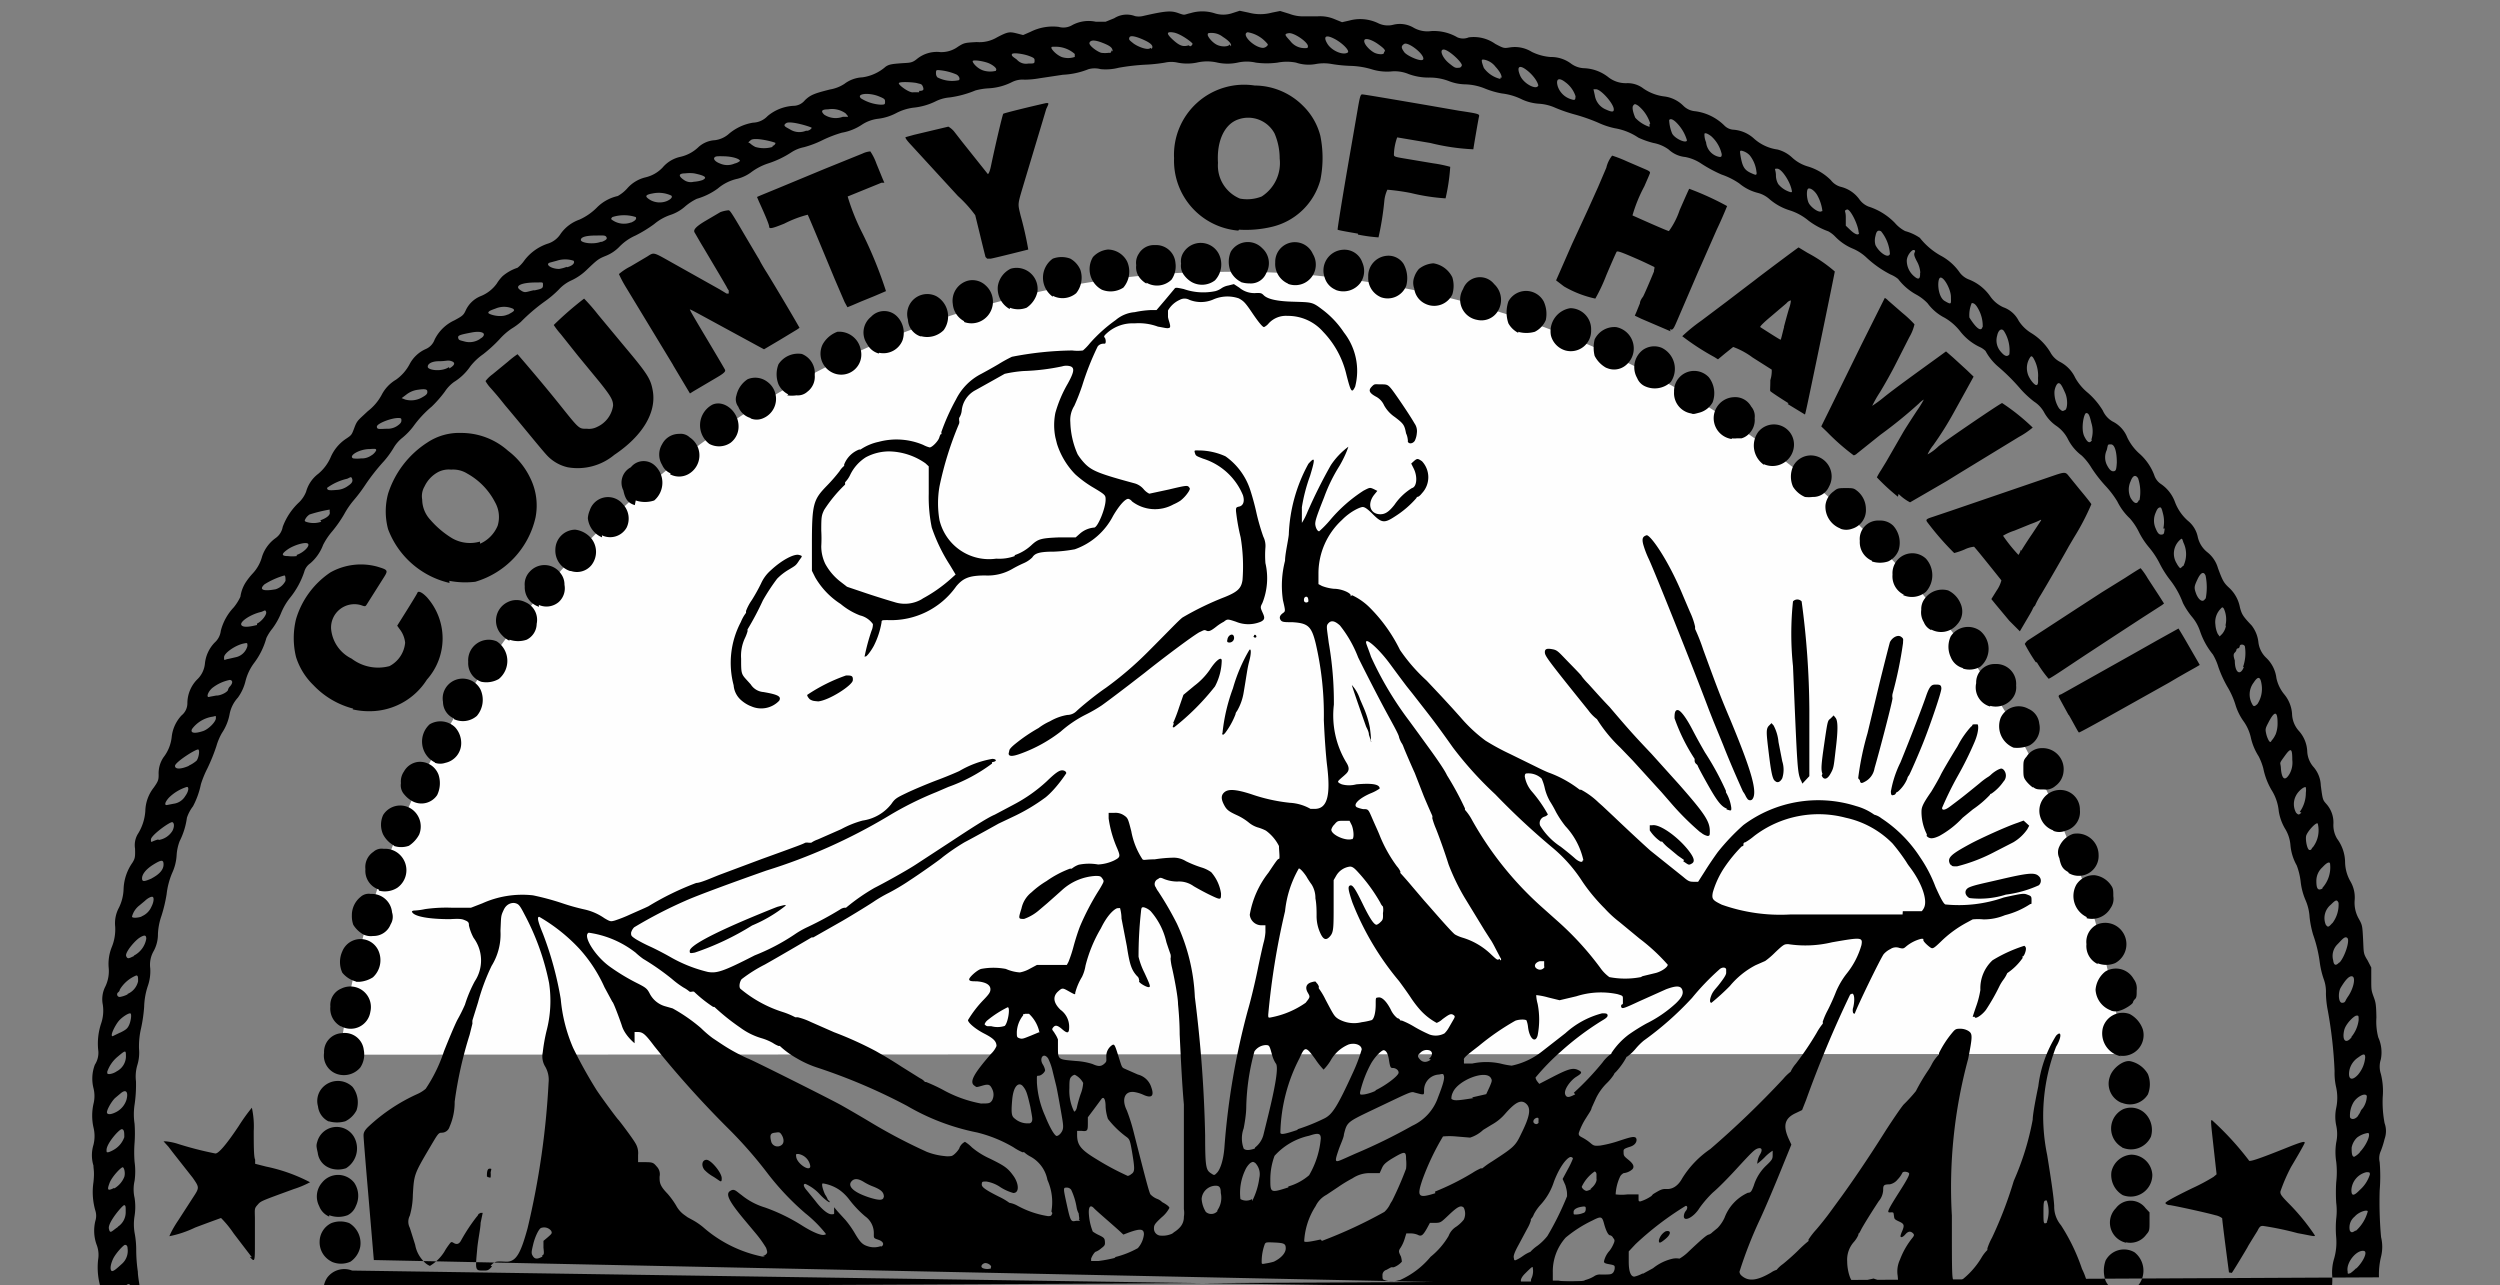 <svg id="svg4141" xmlns="http://www.w3.org/2000/svg" viewBox="0 0 107 55"><rect x="0" y="0" width="107" height="55" fill="#808080" stroke="none"/><defs><style>.cls-1{fill:#fefefe;}</style></defs><title>hawaii-county-logo-bw</title><g id="layer1"><g id="a3049"><g id="g3013"><path id="path3015" class="cls-1" d="M14.55,45.14A38.39,38.39,0,0,1,28.76,19.94,37.74,37.74,0,0,1,39,14.11l.87-.33.94-.31,1-.31,1.2-.32a37,37,0,0,1,5.47-1,33.22,33.22,0,0,1,3.63-.2,35.68,35.68,0,0,1,4.28.16l1,.11A40.56,40.56,0,0,1,63,13a42.57,42.57,0,0,1,5.12,1.81l.94.43c.37.17.94.45,1.27.62l.9.47.42.23,1.46.86c.15.06,2,1.33,2.66,1.83.85.64,2.09,1.64,2.57,2.09,1.13,1,1.78,1.68,2.39,2.34s.86.93,1.55,1.74c.22.26,1.28,1.62,1.48,1.9.78,1.1,1.06,1.52,1.55,2.3.31.49.6,1,.66,1.07l.48.87a38.37,38.37,0,0,1,4.39,13.55"/></g></g><path id="path3032" d="M16,53.93l-.24-2.84c-.11-1.27-.2-2.39-.2-2.48s0-.2.23-.41a7.69,7.69,0,0,1,2.06-1.37,1.47,1.47,0,0,0,.37-.23A6.52,6.52,0,0,0,19,45c.19-.48.44-1.08.57-1.34A7.11,7.11,0,0,0,19.9,43a5.63,5.63,0,0,1,.42-1,1.62,1.62,0,0,0-.05-1.86,2.09,2.09,0,0,1-.2-.53c0-.09,0-.15-.14-.21s-.19-.09-.67-.06c-.84,0-1.55-.1-1.63-.32,0,0,0-.05.13-.05a2.79,2.79,0,0,0,.43-.06,6.47,6.47,0,0,1,1.13-.06h.84l.49-.19a4.16,4.16,0,0,1,2.16-.34,11.15,11.15,0,0,1,1.23.33,9.08,9.08,0,0,0,1,.28,2.39,2.39,0,0,1,.83.37c.24.14.26.15.44.1a5.87,5.87,0,0,0,.68-.27l.61-.27.15-.07a12.05,12.05,0,0,1,2.05-1c.18,0,.64-.21,1-.35l1.79-.67c1.55-.56,1.79-.65,1.87-.7a.39.39,0,0,1,.16,0s.09,0,.1,0a1.13,1.13,0,0,1,.28-.14l1-.44a4.23,4.23,0,0,1,.92-.37,1.9,1.9,0,0,0,1.23-.71c.15-.22.21-.26.65-.47.27-.13.88-.39,1.36-.57s.88-.36.9-.37a4.18,4.18,0,0,1,1.41-.52c.15,0,.21.08.08.12s-.09,0-.09.08a7.07,7.07,0,0,1-1.87,1l-.51.22A14.26,14.26,0,0,0,38,34.94a24,24,0,0,1-5.2,2.32c-1.42.5-3,1.08-3.48,1.3a19.18,19.18,0,0,0-2.18,1.13.53.53,0,0,0-.13.23c0,.13,0,.14.21.28a6.66,6.66,0,0,0,.6.31c.2.09.59.29.87.45a6.08,6.08,0,0,0,1.61.64c.37.06.62,0,2-.71A8.85,8.85,0,0,0,34,40a3.85,3.85,0,0,1,.58-.33,14.59,14.59,0,0,0,1.37-.74.45.45,0,0,1,.19-.08s.07,0,.07,0A8.44,8.44,0,0,1,37.43,38c.36-.18,1.36-.73,1.77-1l1.53-1c.7-.46,1.52-1,1.84-1.13l.81-.43a6.58,6.58,0,0,0,1.42-1c.36-.35.53-.47.66-.47s.21.1.16.15,0,0,0,0-.41.63-.86,1a8.08,8.08,0,0,1-1.43.85l-.59.28s-1,.56-1.46.8a9.39,9.39,0,0,0-.94.64c-.05.06-1,.73-1.42,1-.26.18-.67.42-.91.54a6.31,6.31,0,0,0-.57.33c-.12.09-.95.6-1.38.85l-1.25.71-.07,0s-1.22.72-2,1.16a6.23,6.23,0,0,0-1,.63c-.09.12-.12.34-.05.41a5.33,5.33,0,0,0,1.83,1,3.27,3.27,0,0,1,.52.22s.06,0,.11,0a2.84,2.84,0,0,1,.55.2l1,.44a15.35,15.35,0,0,1,1.79.81l.26.15c.13.07.51.3.83.51l.8.5a.6.6,0,0,1,.21.16,0,0,0,0,0,.05,0,7.46,7.46,0,0,1,.71.33,5.38,5.38,0,0,0,1.63.59c.34,0,.39,0,.48-.13a.53.53,0,0,0,0-.5c-.09-.19-.16-.21-.43-.13s-.23.06-.32,0c-.25-.16,0-.55.71-1.37a1,1,0,0,0,.23-.33c0-.2-.13-.33-.52-.53s-.7-.47-.7-.58a4.79,4.79,0,0,1,.68-.88c.23-.24.28-.32.28-.44s-.08-.3-.59-.34c-.19,0-.31,0-.32-.08s.32-.39.51-.45a2.86,2.86,0,0,1,1.06,0,1.8,1.8,0,0,0,.6.15,1.39,1.39,0,0,0,.43-.16l.3-.16.64,0,.64,0,.07-.13a5.77,5.77,0,0,0,.22-.67c.08-.3.21-.7.29-.89a11,11,0,0,1,.75-1.44,3.72,3.72,0,0,0,.19-.32c.07-.13.07-.15,0-.25s-.1-.11-.3-.11a2.33,2.33,0,0,0-1.43.61l-.28.25-.35.31-.33.28a2,2,0,0,1-.66.39c-.25,0-.25,0-.11-.45a1.19,1.19,0,0,1,.43-.69,3.79,3.79,0,0,1,.64-.48,4.4,4.4,0,0,1,1-.53s.08,0,.08,0a1,1,0,0,1,.3-.17A2.22,2.22,0,0,1,47,37a1.81,1.81,0,0,0,.68-.17c.27-.14.28-.17.14-.51a4.87,4.87,0,0,1-.37-1.29v-.24h.25a.64.64,0,0,1,.41.11c.16.11.17.13.31.68a3.23,3.23,0,0,0,.48,1.2c.06.05.14,0,.52,0a5.61,5.61,0,0,1,.75-.07,1,1,0,0,1,.59.15,4.8,4.8,0,0,0,.64.26,1.42,1.42,0,0,1,.44.21,1.77,1.77,0,0,1,.42.91c0,.28,0,.29-.46.07-.23-.11-.54-.28-.71-.38a1.07,1.07,0,0,0-.7-.2,1.55,1.55,0,0,1-.57-.11c-.13-.06-.18-.07-.25,0a.23.23,0,0,0-.1.36.78.78,0,0,0,.1.17,13.63,13.63,0,0,1,.8,1.38,8.26,8.26,0,0,1,.77,3.15,55.64,55.64,0,0,1,.44,5.92c0,1.48.05,1.49.3,1.65.09.06.11.05.22-.07s.27-.49.31-1.14a31.31,31.31,0,0,1,1-5.81c.11-.37.3-1.15.42-1.74s.24-1.11.26-1.17a2.26,2.26,0,0,0,.07-.42l0-.3h-.13a.5.5,0,0,1-.54-.45,4,4,0,0,1,.8-1.8c.36-.54.4-.59.45-.59s0-.35,0-.55a1.83,1.83,0,0,0-.56-.66,1.9,1.9,0,0,0-.36-.14,1.15,1.15,0,0,1-.39-.22,2.39,2.39,0,0,0-.49-.3c-.35-.16-.44-.23-.55-.44s-.15-.39,0-.53.42-.17,1.16.07a7.36,7.36,0,0,0,1.66.37,2,2,0,0,1,.88.26s.08,0,.18,0c.53,0,.69-.55.53-1.85-.05-.4-.11-1.23-.14-1.95a13.49,13.49,0,0,0-.35-3.29c-.18-.73-.33-.86-1-.9-.35,0-.45,0-.51-.11s0-.2.11-.28.11-.08,0-.55A4.25,4.25,0,0,1,55,24c0-.28.12-.78.16-1.11A6.79,6.79,0,0,1,56,19.85c.29-.32.3-.24.07.52a7.23,7.23,0,0,0-.35,1.34c0,.31,0,.67,0,.67a2.78,2.78,0,0,0,.24-.47,21.79,21.79,0,0,1,1-2,3.13,3.13,0,0,1,.75-.79s-.1.34-.38.82a6.93,6.93,0,0,0-.66,1.35c-.35.88-.4,1.05-.37,1.2s.1.25.16.25a4.5,4.5,0,0,0,.46-.47A6.34,6.34,0,0,1,58.36,21c.27-.14.27-.14.43-.07l.16.08-.13.16c-.32.4-.18.84.26.84.21,0,.37-.11.6-.4a2.48,2.48,0,0,1,.75-.72c.21-.05.25-.48.08-.83l-.11-.22.11-.1c.15-.13.17-.12.35,0a1,1,0,0,1,0,1.37c-.06.08-.14.15-.17.15a.08.08,0,0,0-.07.06,4.15,4.15,0,0,1-.91.78c-.47.31-.58.29-1-.14-.2-.19-.3-.26-.39-.26s-.51.17-.89.56a3.11,3.11,0,0,0-1,2.28V25l.15.08a1.92,1.92,0,0,0,.51.12c.34,0,.72.18.72.28s0,0,.07,0a2.68,2.68,0,0,1,.76.54,6.77,6.77,0,0,1,1.28,1.8,7.41,7.41,0,0,0,1.14,1.31l.64.68.46.5.35.39a6.4,6.4,0,0,0,1.07,1,10.09,10.09,0,0,0,1.05.57l1.1.54c.2.1.47.23.59.27a4.92,4.92,0,0,1,1.29.72s0,0,.06,0a3.31,3.31,0,0,1,.74.54l.18.16.49.46c.45.43,1.21,1.14,1.56,1.45l.65.52.75.6c.21.18.27.21.44.21h.2l.3-.47c.16-.26.41-.62.54-.8a9.37,9.37,0,0,1,1.1-1.16,5.36,5.36,0,0,1,4.82-.81,2.44,2.44,0,0,1,.78.37s0,0,0,0a.79.79,0,0,1,.3.15,5.7,5.7,0,0,1,1.66,1.67,5.92,5.92,0,0,1,.66,1.27c.23.51.34.71.42.75a5.83,5.83,0,0,0,2.51-.3c.78-.17.84-.18,1-.12s.18.07.18.24,0,.17-.05.16,0,0,0,0a3.52,3.52,0,0,1-1.09.48,2.33,2.33,0,0,1-.92.18,2.37,2.37,0,0,0-.46,0l-.24.13a4.86,4.86,0,0,0-1.12.82c-.28.27-.34.31-.42.27s-.33-.26-.33-.33,0-.06-.09-.06a1.64,1.64,0,0,0-.65.33c-.1.09-.13.1-.29.06a.42.42,0,0,0-.38.05.91.91,0,0,0-.29.22c-.16.23-1.13,2.23-1.23,2.53,0,.05,0,0-.07,0a.38.38,0,0,1,0-.26c.06-.26.05-.48,0-.55s-.08,0-.13,0a47.69,47.69,0,0,0-1.89,4.52l-.17.43-.27.13c-.48.22-.56.54-.3,1.11l.11.24-.33.81c-.37.92-.77,1.86-1,2.36a18.08,18.08,0,0,0-.89,2.27.24.24,0,0,0,.08.16c.3.27.67.23,1.28-.13a.77.77,0,0,1,.23-.11,0,0,0,0,0,0,0,1.33,1.33,0,0,1,.27-.25c.15-.12.45-.38.66-.59a5.3,5.3,0,0,1,.43-.39.07.07,0,0,0,0-.06,3.24,3.24,0,0,1,.34-.44c.19-.22.45-.55.58-.73l.54-.74c.31-.43,1-1.41,1.86-2.78.28-.43.61-.92.75-1.09A6.54,6.54,0,0,0,82,46.7a8.41,8.41,0,0,1,.52-.88,2.26,2.26,0,0,0,.16-.27,1.67,1.67,0,0,1,.31-.42s0,0,0-.06a4.36,4.36,0,0,1,.55-.85c.14-.17.17-.19.35-.19a.68.68,0,0,1,.35.09c.19.12.19.21,0,1.19a21,21,0,0,0-.7,6.72c0,2.64,0,2.73.1,2.81s.09.08.25,0a3.48,3.48,0,0,0,.91-1,1.58,1.58,0,0,1,.26-.34s0,0,0-.07a2.6,2.6,0,0,1,.2-.46,17.42,17.42,0,0,0,.93-2.43A11.74,11.74,0,0,0,87,47.92c0-.24.15-1,.24-1.43A5.27,5.27,0,0,1,88,44.33c.24-.26.25.06,0,.47a8.25,8.25,0,0,0-.38,4.64c.2,1.24.28,1.83.3,2.17a1.23,1.23,0,0,0,.29.83,8.33,8.33,0,0,1,.9,1.87,2.86,2.86,0,0,1,.3,1.14m-65.1-.11c-.44-.17-.65-.2-.73-.1s-.22.09-.64.14M28.56,55l-.14-.1-.33.17a2,2,0,0,0-.38.23m10.19.09c-.18-.09-.19-.09-1.15,0-.53,0-1.59.06-2.36.07m4.73,0a.14.14,0,0,0,.11-.14c0-.09,0-.11-.18-.13a.5.5,0,0,0-.34.06l-.39.17m42.82-.37c.11-.11.11-.13.08-.45a1.18,1.18,0,0,1,.1-.69,3.36,3.36,0,0,1,.54-.94c.07-.09.08-.13,0-.2s-.18-.09-.31.06-.21.14-.21.07a1,1,0,0,1,.07-.2c.11-.26.09-.32-.13-.42s-.2-.12-.22-.25,0-.15-.15-.14-.18,0,.42-.94c.3-.47.4-.67.38-.73s-.27-.12-.3,0a1.12,1.12,0,0,1-.19.26.57.57,0,0,1-.34.21c-.27,0-.28.05-.28.25a.79.79,0,0,1-.19.47c-.38.58-.68,1.07-.76,1.23s-.09.16-.11.16,0,0,0,.05a1.17,1.17,0,0,1-.18.29,1.14,1.14,0,0,0-.3.85c0,.41.15.88.29.9a2.24,2.24,0,0,0,.47-.08l.37-.09.23.09a1.6,1.6,0,0,1,.39.22.77.77,0,0,0,.19.13.44.44,0,0,0,.15-.11Zm-15.7-.13c.07,0,.11-.07.09-.07s0,0,0-.1a.75.75,0,0,0,.07-.5c0-.06-.07,0-.33.26s-.19.4-.07.44l.08,0,.13-.06Zm-5.53-.13a3.6,3.6,0,0,0,1.32-1A3.27,3.27,0,0,0,62,52.9a.79.79,0,0,1,.33-.4,1.5,1.5,0,0,0,.32-.3.59.59,0,0,0,0-.51c-.12-.12-.26-.05-.62.29s-.36.35-.59.36H61.2l-.13.24c-.17.3-.24.35-.39.27a.8.8,0,0,0-.3-.06h-.19l-.07.23a1.61,1.61,0,0,1-.16.36c-.11.16-.11.18,0,.4A1,1,0,0,1,60,54a.87.87,0,0,1-.35.24l-.11,0-.2.11a.23.23,0,0,0-.17.24c0,.14,0,.17.09.2a1,1,0,0,0,.62,0Zm7.92,0a1.46,1.46,0,0,0,.39-.16.43.43,0,0,1,.29-.08c.41,0,.45,0,.53-.08a.35.35,0,0,0,.07-.21c0-.09,0-.11-.23-.15s-.22-.07-.23-.12a1,1,0,0,1,.24-.46,1.28,1.28,0,0,0,.15-.25c.08-.17.08-.21,0-.3a.19.19,0,0,0-.13-.11c-.08,0-.18-.21-.26-.51s-.13-.31-.48-.13a5.44,5.44,0,0,0-1.16.74,2.17,2.17,0,0,0-.55,1.49v.35l.24,0a3.39,3.39,0,0,0,1.11,0Zm2.5-.28.42-.23a2.07,2.07,0,0,1,.85-.41.75.75,0,0,1,.28,0s.2-.11.38-.29c.54-.51.8-.74.88-.74a.38.38,0,0,0,.15-.1l.22-.18a1.58,1.58,0,0,0,.3-.44,1.91,1.91,0,0,1,1-1.07c.13,0,.16-.07.25-.3a2,2,0,0,1,.55-.88c.24-.23.26-.27.26-.44s0-.18,0-.18a1.73,1.73,0,0,0-.34.28,2.75,2.75,0,0,1-.32.28s0-.2.12-.4.07-.3-.08-.26-.25.14-.94.89c-.32.35-.78.82-1,1a4.8,4.8,0,0,0-.57.66c-.25.41-.7.63-.67.33a.39.39,0,0,1,.08-.2c.08-.09.09-.22,0-.22A13.1,13.1,0,0,0,70,53.25l-.29.31V54c0,.43.09.64.24.64a1.38,1.38,0,0,0,.34-.13ZM71,53.09a.6.6,0,0,1,.29-.39c.23-.06.25.11,0,.32S71,53.22,71,53.09ZM21,54.17c.19-.19.2-.19.65-.17s.64-.38.93-1.43a34.59,34.59,0,0,0,.9-6.24,1.12,1.12,0,0,0-.14-.67.84.84,0,0,1-.11-.62,7.56,7.56,0,0,1,.16-.91,5.1,5.1,0,0,0,.11-2.06,10.65,10.65,0,0,0-1.05-2.93c-.2-.39-.25-.44-.38-.48s-.38,0-.51.28-.11.26-.14.9a2.57,2.57,0,0,1-.38,1.5,9,9,0,0,0-.58,1.56l-.24.77a1,1,0,0,0,0,.14l-.12.48a17.09,17.09,0,0,0-.64,2.86,2.62,2.62,0,0,1-.22,1.08.35.35,0,0,1-.34.25c-.14,0-.17.07-.52.66-.66,1.12-.66,1.14-.71,2a3.4,3.4,0,0,1-.13.89.56.56,0,0,0,0,.52l.23.73a1.33,1.33,0,0,0,.35.69.74.74,0,0,0,.28.21,1.85,1.85,0,0,0,.62-.61,2.42,2.42,0,0,1,.19-.29c.1-.14.11-.14.21-.08s.22.08.32-.12a7.77,7.77,0,0,1,.66-1,.34.34,0,0,0,.08-.12s0,0,.09-.05h.09l-.09.43c0,.23-.12.76-.15,1.17-.08.87-.08.87.27.87.17,0,.22,0,.37-.18Zm-.16-3.82c0-.12,0-.33.11-.33s.08,0,.05.16a1.12,1.12,0,0,1,0,.2c0,.05-.09,0-.12,0Zm21.57,3.89c.05-.05-.09-.17-.22-.18s-.29.17-.09.23a.54.54,0,0,0,.31,0ZM54.52,54c.31-.15.51-.37.51-.57s-.07-.23-.47-.25-.37,0-.42.05A2.13,2.13,0,0,0,54,54c0,.1,0,.11.15.08A2.76,2.76,0,0,0,54.52,54Zm-6.82-.19a3.91,3.91,0,0,0,1-.39,1.06,1.06,0,0,0,.26-.59c0-.24-.15-.26-.67-.07l-.21.08-.14-.13c-.28-.26-1-.87-1.12-1s-.22-.11-.22.17a2.47,2.47,0,0,0,.17.83,1.67,1.67,0,0,0,.28.16c.2.1.23.13.24.27s0,.17-.16.29a.79.79,0,0,1-.22.14c-.05,0-.16.16-.21.3l0,.1.32,0a6.08,6.08,0,0,0,.73-.14Zm17.49-.06a1.39,1.39,0,0,1,.31-.17s0,0,0,0a1.63,1.63,0,0,1,.3-.26,2.34,2.34,0,0,0,.43-.42,12.52,12.52,0,0,0,.84-1.7c0-.18,0-.22-.07-.47l-.12-.27.22-.41a3.63,3.63,0,0,0,.22-.46s0-.06-.09-.07-.41.25-.72,1.05a2.65,2.65,0,0,1-.58,1,2,2,0,0,0-.28.4.58.58,0,0,1-.13.21s0,0,0,.06a1.56,1.56,0,0,1-.15.34l-.38.71c-.17.31-.22.46-.2.54s0,.11.07.11a1.5,1.5,0,0,0,.3-.17Zm-42,0c.1-.06.1-.08.07-.35l0-.29.19-.16c.17-.15.19-.17.14-.27a.38.38,0,0,0-.41-.13c-.1,0-.28.37-.36.71s-.09.39,0,.52.21.1.4,0Zm9.47,0a.23.23,0,0,0,.13-.07c.06-.06.06-.09,0-.27a4.88,4.88,0,0,0-.46-.64l-.46-.55c-.67-.8-.82-1.11-.63-1.24s.26,0,.5.17a2.91,2.91,0,0,0,1,.53,7.91,7.91,0,0,1,1.6.78c.46.29.82.43.94.39s.06,0,.06-.05a5.38,5.38,0,0,0-.87-.87,11.42,11.42,0,0,1-1.61-1.7,18.52,18.52,0,0,0-1.64-1.88A42.57,42.57,0,0,1,28,44.77c-.39-.52-.49-.6-.71-.6h-.13l0,.24c0,.19,0,.24,0,.24s-.43-.34-.55-.77c-.08-.24-.36-1-.4-1l-.34-.63a6.25,6.25,0,0,0-1.07-1.64,7.46,7.46,0,0,0-1.72-1.37c-.1,0-.07.17.16.73A14.39,14.39,0,0,1,24,42.76a6.75,6.75,0,0,0,.53,2.09,19.83,19.83,0,0,0,1,1.8c.21.32.86,1.2.93,1.27s.63.82.73,1a.8.8,0,0,1,.12.51v.31l.17,0c.45,0,.47,0,.63.19a.47.47,0,0,1,.12.43c0,.25,0,.38.34.73a3.45,3.45,0,0,1,.37.51,1.17,1.17,0,0,0,.31.37l.18.13.22.12a2.86,2.86,0,0,1,.44.3,5.51,5.51,0,0,0,2.53,1.26l.12,0Zm-2.15-3.4a1.63,1.63,0,0,1-.36-.28c-.15-.19-.1-.43.09-.43s.65.55.65.79-.06.11-.38-.08Zm7.22,3c.13-.09.07-.22-.14-.29s-.19-.07-.19-.27a.88.88,0,0,0-.37-.73,4.53,4.53,0,0,1-.69-.73,2,2,0,0,0-.41-.4,1.73,1.73,0,0,0-.71-.28c-.08,0,0,.27.09.47a1.11,1.11,0,0,1,.13.25,0,0,0,0,0,0,0s.05,0,.07.07-.24-.12-.43-.33a1.83,1.83,0,0,0-.61-.44c-.11,0-.08.12.07.29l.35.43c.27.36.54.58.69.58s.12,0,.12-.15v-.15l.16.19.33.36a4.17,4.17,0,0,1,.4.57c.23.39.33.48.55.55a.84.84,0,0,0,.54,0Zm18.85-.24a19.82,19.82,0,0,0,2.67-1.24,1.09,1.09,0,0,0,.22-.28,1.3,1.3,0,0,1,.11-.19,14.3,14.3,0,0,0,.6-1.38,1.88,1.88,0,0,0,0-.41c0-.36-.05-.35-.64,0-.26.17-.33.24-.4.4l-.09.2-.39,0a1.31,1.31,0,0,0-.77.22,6,6,0,0,0-.61.37l-.51.34a1.07,1.07,0,0,0-.46.48,3.06,3.06,0,0,0-.49,1.5c0,.08.38,0,.7-.07Zm-6.32-.38a1.11,1.11,0,0,0,.25-.21.64.64,0,0,0,.16-.44,1,1,0,0,0,0-.33s0-.92,0-2c0-1.4,0-2.09,0-2.48-.07-.77-.12-1.73-.18-3,0-.6-.06-1.18-.07-1.29,0-.33-.19-1.28-.26-1.57a2.5,2.5,0,0,1-.06-.38.45.45,0,0,0,0-.18s-.1-.28-.18-.53A3,3,0,0,0,49.25,39a.7.7,0,0,0-.3-.17c-.09,0-.1,0-.12.23a17.36,17.36,0,0,0-.1,1.89,3.14,3.14,0,0,0,.25.68c.25.54.28.62.18.62s-.41-.18-.41-.25a.05.05,0,0,0,0-.06s0,0,0,0,0-.1-.08-.16c-.24-.26-.32-.49-.44-1.28L48,39.31c0-.23-.06-.43-.06-.44s-.05,0-.11,0-.38.18-.71.86a6,6,0,0,0-.66,1.6,1.73,1.73,0,0,1-.15.48,2.53,2.53,0,0,0-.29.68c0,.09,0,.09-.27-.06s-.28-.16-.46,0-.28.42.1.79a.89.89,0,0,1,.37.74c0,.27-.07.29-.3.09s-.31-.17-.39-.07,0,.11.08.26a1.1,1.1,0,0,1,.13.25,0,0,0,0,0,0,0s0,.14,0,.32c0,.56,0,.53.76.6a2.87,2.87,0,0,1,.72.13c.24.11.36.11.49,0s.1-.13.1-.3a.57.57,0,0,1,.25-.51c.1-.06.12,0,.28.51s.13.44.32.53l.5.22a.81.81,0,0,1,.58.56c.13.37,0,.47-.36.3a1.5,1.5,0,0,0-.37-.11c-.41-.06-.56.31-.32.79a8,8,0,0,1,.31,1c.49,1.92.64,2.5.7,2.59a.8.8,0,0,0,.28.19.59.59,0,0,1,.22.14s0,0,0,0,.31.16.31.25a1.31,1.31,0,0,1-.33.4c-.29.27-.33.33-.33.47a.3.3,0,0,0,.24.31,1,1,0,0,0,.54-.08Zm37.34-.41a1.4,1.4,0,0,0,0-.94c-.12,0-.14,0-.14.5s0,.53.17.44Zm-41.43-.12c.05,0,0-.16,0-.26a.8.8,0,0,1-.09-.26,2.86,2.86,0,0,0-.23-.75.22.22,0,0,0-.19-.1c-.16,0-.16,0,0,.73s.18.74.4.69l.17,0ZM45,51.85a2.32,2.32,0,0,0-.17-1.35,1.44,1.44,0,0,0-.73-1,1.28,1.28,0,0,1-.26-.18.08.08,0,0,0-.07,0,2.37,2.37,0,0,1-.4-.22,5.81,5.81,0,0,0-1.55-.63,9.69,9.69,0,0,1-3-1.14A24.71,24.71,0,0,0,35,45.7a4.35,4.35,0,0,1-.89-.4,3.75,3.75,0,0,1-.73-.53.06.06,0,0,0-.05,0,1.19,1.19,0,0,1-.25-.13,2.31,2.31,0,0,0-.47-.2,2.89,2.89,0,0,1-.93-.46,9.42,9.42,0,0,1-1.1-.88.06.06,0,0,0-.05,0,5.58,5.58,0,0,1-.83-.66s0,0-.08,0a.14.14,0,0,1-.11,0,1.36,1.36,0,0,0-.25-.17,3.85,3.85,0,0,1-.5-.37,10.65,10.65,0,0,0-1.23-.86,3.18,3.18,0,0,1-.33-.27,4.22,4.22,0,0,0-2-.85c-.28.11.26,1,.91,1.46a8.71,8.71,0,0,0,1.22.73c.31.16.37.21.47.4a1.07,1.07,0,0,0,.64.55l.35.1A7.31,7.31,0,0,1,30,44a4.67,4.67,0,0,0,.5.43l.36.24A7.77,7.77,0,0,0,32,45.3c.06,0,3.4,1.67,4,2,.32.18.87.5,1.22.71a23.07,23.07,0,0,0,2.19,1.17l.26.12a2.85,2.85,0,0,0,.76.18.91.91,0,0,0,.27,0c.12,0,.37-.3.37-.37a.51.51,0,0,1,.23-.24,1.58,1.58,0,0,1,.3.24,3.32,3.32,0,0,0,.77.48c.63.31.76.4,1,.73s.27.74,0,.74a2.1,2.1,0,0,1-.54-.24,1.48,1.48,0,0,0-.61-.25c-.18,0-.19,0-.2.11s.08.21.74.54a2.68,2.68,0,0,1,.44.26s0,0,0,0a1.08,1.08,0,0,1,.34.12,4,4,0,0,0,1.31.45c.12,0,.15,0,.19-.13Zm22.72.07c.12,0,.15-.09.15-.18s0-.12-.18-.09-.34.1-.34.22,0,.11.11.11A.85.85,0,0,0,67.75,51.92Zm-15.63-.1a.94.94,0,0,0,.16-.76c0-.26-.07-.32-.25-.31a.61.61,0,0,0-.57.56,1.19,1.19,0,0,0,.18.56A.35.35,0,0,0,52.12,51.82Zm1.5-.41a3,3,0,0,0,.31-1,.69.69,0,0,0-.17-.63c-.1-.07-.12-.06-.22,0a.88.88,0,0,0-.22.31,2.27,2.27,0,0,0-.2,1.23.51.51,0,0,0,.5,0Zm-15.76-.18c0-.19-.09-.31-.52-.47a2.42,2.42,0,0,1-.35-.18c-.23-.14-.41-.16-.53,0s0,.41.74.66c.43.14.63.15.65,0Zm32.92-.12c.33-.2.39-.23.59-.22s.46-.09.66-.46a4.17,4.17,0,0,1,1.2-1.25,39.59,39.59,0,0,0,3.12-3,2,2,0,0,1,.32-.31s.06,0,0,0a1.36,1.36,0,0,1,.22-.34,13.27,13.27,0,0,0,.89-1.32,2.59,2.59,0,0,1,.26-.39.09.09,0,0,0,0-.08,3.09,3.09,0,0,1,.21-.49c.12-.23.28-.59.36-.8a3.45,3.45,0,0,1,.45-.77,3.45,3.45,0,0,0,.64-1.23c.06-.34,0-.34-1.26-.12a4.87,4.87,0,0,1-1.87.08c-.17,0-.19,0-.56.35a3.35,3.35,0,0,1-.43.37l-.41.18a3.55,3.55,0,0,0-1.1.89,9.83,9.83,0,0,1-.79.72c-.09,0-.07-.16,0-.33s.18-.27.3-.42c.26-.33.34-.47.33-.55v-.12c0-.1-.17-.13-.3,0a10.67,10.67,0,0,0-1.16,1.21,13.49,13.49,0,0,1-2.07,1.83,2.79,2.79,0,0,0-.34.34,2,2,0,0,1-.36.34.06.06,0,0,0-.05.05,3.1,3.1,0,0,1-.45.62.23.23,0,0,0-.08.11,2.15,2.15,0,0,1-.31.37,2.37,2.37,0,0,0-.44.61l-.2.44c0,.08-.14.27-.23.42a2.82,2.82,0,0,0-.32.66c0,.08,0,.11.16.19a2,2,0,0,1,.34.23c.14.12.17.13.42.11a5.07,5.07,0,0,0,.83-.21c.46-.15.58-.18.67-.14s.1.3-.22.4-.28.12-.28.26.05.17.22.31.26.27.16.39a.65.65,0,0,1-.38.17s-.11.06-.15.15a2,2,0,0,0-.19.76,2.07,2.07,0,0,0,.51,0h.47l0,.15c0,.14,0,.15.08.15a1.74,1.74,0,0,0,.47-.23ZM61.42,51a11,11,0,0,0,1.6-.8,2.47,2.47,0,0,1,.37-.2.06.06,0,0,0,.06,0,3.63,3.63,0,0,1,.41-.29c.92-.6,1-.66,1.24-1.17.38-.76.44-1.1.22-1.3s-.47-.06-.9.43a2.07,2.07,0,0,1-.58.47l-.36.22a1.46,1.46,0,0,1-.56.33l-.6-.05a3.08,3.08,0,0,0-.56,0,10.73,10.73,0,0,0-.88,1.85c-.25.74-.18.81.55.58Zm-6.28-.22a2.35,2.35,0,0,0,.89-.48,3.76,3.76,0,0,0,.5-1.57c0-.23-.11-.25-.5-.12a2.79,2.79,0,0,0-1.48.86,2.91,2.91,0,0,0-.18,1c0,.58,0,.6.77.35Zm12.93.1c.16-.1.29-.32.26-.43l0-.19c0-.07-.05-.12-.08-.12a1.63,1.63,0,0,0-.55.65c0,.07.13.18.21.18a.58.58,0,0,0,.21-.09Zm-19.62-.65c.12-.1.12-.22,0-.94-.08-.46-.1-.52-.21-.61a4,4,0,0,1-.82-.79,2,2,0,0,1-.1-.51c0-.36-.09-.46-.18-.34l-.31.42-.27.36,0,.24c0,.31,0,.38-.27.34l-.19,0v.17c0,.44.16.64.84,1.05a11.61,11.61,0,0,0,1.33.71.35.35,0,0,0,.15-.08Zm-13.77-.32a.62.62,0,0,0-.51-.52c-.11,0-.11,0-.09.14.06.3.6.64.6.38ZM58,49.38a23.82,23.82,0,0,0,2.45-1.2,2.08,2.08,0,0,0,1.1-1.22c.22-.56.28-.8.25-.91s-.05-.09-.21-.06a.67.67,0,0,0-.64.68c0,.18,0,.18-.14.16l-.27-.07c-.15-.06-.22,0-1.89.79-1,.48-1,.49-1.13,1,0,.13-.15.43-.23.67s-.15.44-.09.47S57.35,49.67,58,49.38Zm-4.28-.27a1,1,0,0,0,.35-.52l.17-.69c.37-1.49.49-2.27.36-2.39a1.28,1.28,0,0,1-.16-.38c-.11-.39-.11-.4-.28-.4a.62.62,0,0,0-.47.27,9.74,9.74,0,0,0-.35,2.36c0,.35-.08.77-.11.93a1.26,1.26,0,0,0,0,.87c.09.09.26.07.47,0ZM33.46,49c.11-.09.09-.27,0-.42s-.13-.12-.3-.1-.23.08-.15.39A.28.28,0,0,0,33.46,49Zm11.89-.44c.16-.18.18-.27.12-.64s-.21-1.21-.26-1.43l-.15-.61a2.51,2.51,0,0,0-.2-.58c-.2-.28-.4,0-.22.27a.72.72,0,0,1,.09.23c0,.09-.17.24-.27.24s-.08,0-.08.3a4.05,4.05,0,0,0,.35,1.42c.2.5.41.86.5.86a.22.22,0,0,0,.13-.08Zm10.19-.23a8.09,8.09,0,0,0,1.16-.47c.33-.17.55-.52,1.2-1.94a7.08,7.08,0,0,0,.38-1c0-.19-.27-.3-.55-.22a1.58,1.58,0,0,0-.79.71,2.22,2.22,0,0,1-.29.37,3.19,3.19,0,0,1-.35-.44c-.41-.57-.45-.57-.68-.05a7.24,7.24,0,0,0-.82,3.18c0,.1.14.09.73-.11Zm-11.46-.26s.06,0,.09-.09,0-.2-.07-.6c-.14-.61-.18-.72-.32-.89s-.4-.1-.46.6,0,.7.18.84a.83.83,0,0,0,.48.15l.1,0Zm21.77,0a.86.86,0,0,1,0-.13c0-.08,0-.1-.06-.1s-.18.08-.16.18.19.12.19.05ZM46,47.57s0,0,0,0,.07-.06.09-.17a5.09,5.09,0,0,1,.16-.57,1.56,1.56,0,0,0,.11-.48A.82.82,0,0,0,46,46a.26.26,0,0,0-.15.09c-.07.07-.08.16-.08.48a2,2,0,0,0,.2,1c.08,0,.13,0,.1,0Zm17-.6.61-.14.14-.3c.11-.26.12-.29.06-.39-.21-.37-1.41.09-1.63.62a.56.56,0,0,0-.06.27C62.23,47.12,62.37,47.11,63.06,47Zm4.36-.2a12,12,0,0,0,1.23-1.3,1.62,1.62,0,0,1,.33-.34.06.06,0,0,0,.05-.06,3.14,3.14,0,0,1,.74-.79,8.33,8.33,0,0,1,.75-.47,5.41,5.41,0,0,0,1.27-.87c.27-.26.34-.43.26-.6s-.3-.14-.68,0l-1.16.52c-.62.29-.71.32-.75.26s0-.12,0-.12a.07.07,0,0,0,.06-.05l0-.19c0-.14,0-.14-.23-.21a3.44,3.44,0,0,0-1.76.09l-.72.17-.49-.12a3,3,0,0,0-.51-.1,1.6,1.6,0,0,0,.06.37,3.49,3.49,0,0,1,0,1.36c-.1.35-.35.13-.41-.36a1.06,1.06,0,0,0-.06-.27c0-.07-.32-.07-.49,0a10.76,10.76,0,0,0-1.55,1.07c-.62.48-.67.52-.64.63a.52.52,0,0,0,0,.13l.35,0a2.87,2.87,0,0,1,1.21,0,3.36,3.36,0,0,0,.48.09A3.12,3.12,0,0,0,66,45l1-.78a3.73,3.73,0,0,1,1.57-.85c.13,0,.21,0,.23.06s0,.12-.23.25A12.16,12.16,0,0,0,66.81,45a9.76,9.76,0,0,0-1.09,1.12.39.39,0,0,0,.08.17l.08.1.56-.29c.66-.34.87-.41,1.09-.31s.17.15-.07.3-.54.55-.47.75.25.08.43,0Zm-8.5-.1c.45-.21,1-.63,1-.76s-.15-.2-.24-.2-.12,0-.17-.33-.13-.4-.21-.43-.37.24-.56.57a4.94,4.94,0,0,0-.47,1.23c0,.11,0,.11.19.09a2,2,0,0,0,.49-.16Zm2.3-1.35c.18-.16.16-.33,0-.37a.38.38,0,0,0-.38.12c-.12.1-.12.15,0,.28s.29.13.46,0Zm-16.68-1.1,0-.07a1.5,1.5,0,0,0-.44-.76c-.08,0-.13,0-.17,0a.07.07,0,0,1-.09,0s0,0,0,0a.06.06,0,0,1,0,.08,1.24,1.24,0,0,0-.26.7c0,.21,0,.23.12.27s.19,0,.47-.11l.36-.15Zm17.3.05A1.09,1.09,0,0,0,62,44l.19-.33c.09-.15.1-.18,0-.24s-.19,0-.45.19a.79.79,0,0,1-.25.16,2.64,2.64,0,0,1-.71-.56,4.61,4.61,0,0,1-.39-.51c-.11-.17-.34-.49-.51-.72a12.1,12.1,0,0,1-2-3.37c-.18-.54-.2-.68-.1-.72s.2.08.54.78.5.9.6.9a.45.45,0,0,0,.16-.11c.11-.1.12-.14.11-.39a.74.74,0,0,0,0-.28.43.43,0,0,1-.11-.16,7.14,7.14,0,0,0-1-1.36c-.13-.14-.21-.19-.3-.19a.79.79,0,0,0-.59.39l-.11.19,0,1c0,1.07,0,1.23-.16,1.41s-.27.13-.38-.08a1.74,1.74,0,0,1-.19-.82c0-.16,0-.48-.05-.73a1.09,1.09,0,0,0-.16-.59c-.06-.08-.16-.23-.21-.32s-.26-.37-.34-.37A4.6,4.6,0,0,0,55,39a31.69,31.69,0,0,0-.72,4.43c0,.13,0,.14.14.11a3.81,3.81,0,0,0,1.46-.62c.2-.25.2-.25.09-.44s-.08-.37.16-.44.17,0,.24.05a.36.36,0,0,1,.08.15.08.08,0,0,0,0,.07,3,3,0,0,1,.28.47c.36.68.38.72.55.83a1.34,1.34,0,0,0,1,.14,2.74,2.74,0,0,0,.43-.09c.1-.05.17-.33.17-.66s0-.29.12-.31.31.11.52.51a1,1,0,0,0,.29.38c.07,0,.13.09.13.1s0,0,.06,0a3.58,3.58,0,0,1,.54.27,6,6,0,0,0,.65.33.79.79,0,0,0,.65-.06ZM43,43.91c.14-.12.25-.8.13-.8a4.56,4.56,0,0,0-.87.56.39.39,0,0,0-.12.17s.05.07.12.08l.16,0A1,1,0,0,0,43,43.91Zm27.3-2.13.58-.14c.25-.07.5-.25.5-.35a8.19,8.19,0,0,0-1.21-1.12l-.86-.71a4.77,4.77,0,0,1-.63-.58s0,0,0,0-.56-.54-1-1.22a6.36,6.36,0,0,0-1.27-1.41A31,31,0,0,1,64,34a15.54,15.54,0,0,1-1.81-2c-.53-.75-.82-1.14-1.14-1.55l-.6-.77-.24-.3s-.26-.34-.7-.94-.89-1-1-1,0,.16.17.67a14.52,14.52,0,0,0,1.64,2.75l.38.52.58.8c.25.35.55.78.65,1a13.09,13.09,0,0,1,.77,1.42s0,.06,0,.06a2.24,2.24,0,0,1,.31.45,14.41,14.41,0,0,0,3,3.73l.65.58a12.93,12.93,0,0,1,1.83,2,1.68,1.68,0,0,0,.39.4,3.6,3.6,0,0,0,1.35,0Zm-4.21-.4c0-.1,0-.24,0-.24l-.19,0c-.24.07-.28.27-.06.35A.22.22,0,0,0,66.11,41.38Zm-1.88-.28c.05,0,.05-.06,0-.12L64,40.58c-.09-.18-.19-.35-.21-.37l-.25-.39-.86-1.41A9.24,9.24,0,0,1,62,37c-.15-.48-.37-1.1-.54-1.53a3.19,3.19,0,0,1-.16-.46.17.17,0,0,0,0-.1s-.18-.4-.36-.83l-.39-1c-.16-.35-.44-1-.49-1.14a.62.62,0,0,0-.08-.15,1.2,1.2,0,0,1-.1-.23c0-.11-.32-.66-.62-1.22s-.81-1.55-1.13-2.2a5.15,5.15,0,0,0-.78-1.37c-.21-.19-.36-.23-.48-.11s-.09.15,0,.85a14.85,14.85,0,0,1,.22,2.65,3.9,3.9,0,0,0,.53,2.47c.14.22.13.35,0,.48s-.35.29-.35.34.07.08.16.12a1.19,1.19,0,0,0,.62,0c.7-.06,1,0,1,.18a1.86,1.86,0,0,1-.4.21c-.5.22-.75.48-.58.59a1.25,1.25,0,0,0,.27.08c.22,0,.22,0,.38.37s.23.51.32.73a5.92,5.92,0,0,0,.75,1.35.85.85,0,0,1,.15.23.07.07,0,0,0,0,.06s.24.26.49.56l.52.61.23.26c.48.55,1,1.14,1.1,1.2a1.57,1.57,0,0,0,.31.13,3,3,0,0,1,1.24.73c.26.24.26.24.35.18Zm-5.52-9.35-.1-.3c0-.14-.1-.3-.12-.35s-.61-1.73-.61-1.78a0,0,0,0,1,0,0s0,0,0,0,0,0,0,0a1.67,1.67,0,0,1,.35.61l.16.37a4.18,4.18,0,0,1,.26.84c.06.46.06.58,0,.58A.07.07,0,0,1,58.71,31.76ZM81.44,39,82,39l.25,0s.06-.06.1-.15c.16-.33-.1-1.07-.61-1.74a1.75,1.75,0,0,1-.15-.22A8.31,8.31,0,0,0,81,36.1,4,4,0,0,0,79,35a4.54,4.54,0,0,0-3.92.78,2.69,2.69,0,0,1-.38.27s-.08,0-.08.08,0,.07-.08.1a6.27,6.27,0,0,0-.73.89,3.82,3.82,0,0,0-.5,1.07c-.06.3,0,.34.38.53a7.51,7.51,0,0,0,2.93.42c1.37,0,4.29,0,4.81,0ZM67.77,36.82A3.13,3.13,0,0,0,67,35.36a4.34,4.34,0,0,1-.4-.6,4.86,4.86,0,0,0-.26-.46,2.16,2.16,0,0,1-.22-.55,2.06,2.06,0,0,0-.14-.43.83.83,0,0,0-.55-.22c-.14,0-.16,0-.17.13a1.32,1.32,0,0,0,.29.63,5.74,5.74,0,0,1,.7,1s-.06.07-.14.09a.29.29,0,0,0-.19.39,2.86,2.86,0,0,0,.88.9c.22.17.49.39.61.5s.33.22.33.08Zm-9.91-.9c.1,0,.09-.35,0-.59l-.1-.2H57.5c-.22,0-.26,0-.38.15a.49.49,0,0,0-.14.23c0,.22.62.5.89.4ZM56,25.76c0-.07,0-.22-.09-.22s-.12.11-.09.2a.11.11,0,0,0,.18,0ZM84.43,43.52s.07-.22.15-.45a3.86,3.86,0,0,0,.18-.7,1.64,1.64,0,0,1,.52-1.27,6.18,6.18,0,0,1,1.36-.62.14.14,0,0,1,.07.13c0,.12-.09.33-.14.33s0,0,0,.06a2.52,2.52,0,0,1-.66.65s0,0,0,0a1.41,1.41,0,0,1-.17.29,1.82,1.82,0,0,0-.17.28,8.73,8.73,0,0,1-.57,1c-.17.23-.48.43-.48.3ZM29.52,40.7c0-.21.89-.7,2.6-1.42.55-.23,1.07-.44,1.16-.47.3-.08.35-.09.35-.05a6,6,0,0,1-1.44.85,11.61,11.61,0,0,1-2.45,1.16C29.53,40.81,29.52,40.8,29.52,40.7Zm54.76-2.27c-.2-.12-.22-.35,0-.45s.64-.18,1.28-.33c1.24-.29,1.53-.32,1.7-.15a.26.26,0,0,1,0,.39,4.88,4.88,0,0,1-1.41.4,3.71,3.71,0,0,1-1.53.15ZM83.47,37c-.15-.28,0-.42.87-.89.41-.22,1.52-.73,2-.89l.27-.1.12.11.12.11-.08.15a1.9,1.9,0,0,1-.6.56l-.78.4a7.2,7.2,0,0,1-1.63.63c-.18,0-.21,0-.25-.06Zm-11.39-.19-.27-.19-.36-.3a1.76,1.76,0,0,1-.31-.3s0,0-.06,0a1.68,1.68,0,0,1-.47-.48c0-.08,0-.22,0-.22l.11,0c.32-.06,1.12.51,1.58,1.12.21.28.25.44.11.52s-.13.06-.37-.1Zm10.39-1.1a2.15,2.15,0,0,1-.23-.93c0-.2,0-.3.42-.9.17-.28.35-.6.4-.71s.41-.73.71-1.21l.07-.13a3.93,3.93,0,0,1,.52-.73.1.1,0,0,0,.06-.08A.18.18,0,0,1,84.5,31c.05,0,.08,0,.13,0s.08.29-.12.76a14.68,14.68,0,0,1-.74,1.49,14.44,14.44,0,0,0-.65,1.33c0,.12.14.09.34-.06.44-.33.56-.42,1.27-1a3,3,0,0,1,.33-.25.79.79,0,0,0,.17-.13,1.44,1.44,0,0,1,.29-.2c.14-.06.15-.06.23,0a.37.37,0,0,1,0,.51,2,2,0,0,1-.52.52.06.06,0,0,0-.06.05,4.43,4.43,0,0,1-.73.62L84,35a4,4,0,0,1-1,.78c-.28.13-.42.13-.54,0Zm-9.71-.1a11.6,11.6,0,0,1-1.26-1.26l-.4-.46-.22-.24-.5-.55-.5-.55L69.35,32a6.26,6.26,0,0,1-1-1.22s0,0,0,0a1.77,1.77,0,0,1-.37-.38c-1.78-2.21-1.86-2.33-1.86-2.49s.13-.16.34-.12.26.13.7.58.54.56.54.58a2.91,2.91,0,0,0,.27.31c.15.16.56.63.92,1,.85,1,1.07,1.24,1.79,2l1.18,1.31c1.09,1.24,1.32,1.58,1.32,2,0,.17,0,.2-.09.21a.62.62,0,0,1-.28-.14Zm1.15-1c-.24-.09-.42-.32-.84-1.07-.22-.39-.4-.73-.4-.75a.18.18,0,0,0-.07-.09.2.2,0,0,1-.07-.13s0-.08,0-.09a8,8,0,0,1-.86-1.74c0-.15,0-.35.13-.35s.38.35.62.81.39.72.55,1a12,12,0,0,1,.9,1.65s0,.06,0,.06a1.73,1.73,0,0,1,.23.67c0,.13,0,.13-.21.06Zm.93-.36a.75.75,0,0,1-.13-.19,1,1,0,0,0-.11-.18s-.5-1.1-.85-2l-.41-1-.19-.48c-.75-2-2.36-6-2.58-6.47a4.05,4.05,0,0,1-.24-.63c-.07-.28,0-.34.14-.39s.91,1,1.57,2.6l.29.68a3,3,0,0,1,.22.63s0,.09,0,.1a8.29,8.29,0,0,1,.35.89c.61,1.67.76,2.06,1.16,3,.93,2.24,1.17,3.11.94,3.4a.13.13,0,0,1-.19,0Zm6.1-.43a4.57,4.57,0,0,1,.4-1.19c.44-1.08.93-2.35,1.09-2.82s.25-.51.41-.51.25,0,.25.17-.47,1.53-.72,2.17c-.17.45-.64,1.53-.67,1.55a.29.29,0,0,0-.07.14,1.48,1.48,0,0,1-.41.56.1.1,0,0,0-.08.07.13.13,0,0,1-.11.07C80.95,34.06,80.93,34,80.93,33.86Zm-3.86-.41c-.15-.37-.15-.35-.34-4.9a13.25,13.25,0,0,1,0-2.77.25.25,0,0,1,.37,0,35.9,35.9,0,0,1,.33,4.63c0,.47,0,1.3,0,1.85v1l-.15.16-.15.16-.06-.15Zm-1.13,0c-.09-.1-.15-.37-.25-1.2s-.12-1,0-1.14l.12-.12.09.1a1.86,1.86,0,0,1,.21.71l.16.82a1.19,1.19,0,0,1,0,.73c-.09.17-.22.22-.32.1Zm3.58-.1a12.34,12.34,0,0,1,.4-1.93l.52-2.17c.22-.89.42-1.67.44-1.73.11-.21.34-.32.47-.23s.09.11.09.27A17.22,17.22,0,0,1,81,29.7a.44.44,0,0,0,0,.18c0,.14-.56,2.28-.77,3a.79.79,0,0,1-.42.58c-.14.08-.19.07-.21-.07ZM78,33.12c-.07-.18-.05-.41.09-1.37s.14-.9.26-1l.13-.13.08.1c.11.13.11.55,0,1.42-.08.71-.08.74-.23,1s-.3.22-.36.05Zm-34.8-1c0-.05.1-.16.25-.28a7.11,7.11,0,0,1,1-.68,0,0,0,0,0,0,0,2.48,2.48,0,0,1,.49-.29,2.2,2.2,0,0,1,.74-.27.56.56,0,0,0,.39-.16c.21-.2.83-.71,1.26-1a14.65,14.65,0,0,0,1.76-1.5c1-1,1.34-1.37,1.52-1.51a12.59,12.59,0,0,1,1.82-.88c.54-.22.7-.37.75-.73A7.57,7.57,0,0,0,53.1,23a8.74,8.74,0,0,1-.2-1.13c0-.14,0-.16.14-.19s.25-.18.16-.48a2.73,2.73,0,0,0-1.71-1.57c-.31-.12-.31-.12-.35-.25s0-.1.25-.1a2.81,2.81,0,0,1,1.06.25,2.83,2.83,0,0,1,1.06,1.44c.05.15.18.58.27,1a9.39,9.39,0,0,0,.29,1,.87.87,0,0,1,.09.46,4.33,4.33,0,0,0,0,.67,2.86,2.86,0,0,1-.13,1.71c-.09.17-.09.19,0,.39s.14.31-.07.41a1.38,1.38,0,0,1-1.06,0c-.36-.12-.37-.12-.52,0a2,2,0,0,0-.31.2c-.25.2-.34.23-.44.18s-.13,0-.3.07c-.33.19-1.58,1.13-2.33,1.73l-.35.27-.31.24s-.9.69-1.2.9a6.19,6.19,0,0,1-.66.38,5,5,0,0,0-1.08.73,6.27,6.27,0,0,1-1.7.94c-.35.13-.53.14-.53,0Zm9.12-.72a7.76,7.76,0,0,1,.45-1.94,7,7,0,0,1,.7-1.64c.08-.09.09.13,0,.47s-.1.52-.24,1.34a2.3,2.3,0,0,1-.29.81.22.22,0,0,0-.06.13,3.23,3.23,0,0,1-.45.81c-.09.09-.1.09-.13,0Zm-2.12-.43a7,7,0,0,0,.27-.71l.18-.52.47-.39a3,3,0,0,0,.65-.67c.26-.41.52-.61.52-.4A2.47,2.47,0,0,1,52,29.38a10.4,10.4,0,0,1-1.75,1.75c-.08,0-.07,0,0-.19ZM32.1,30.21a1.46,1.46,0,0,1-.42-.28.94.94,0,0,1-.28-.6,3.74,3.74,0,0,1,.31-2.71,1.62,1.62,0,0,1,.22-.39s0,0,0-.08a2.12,2.12,0,0,1,.25-.47,7.8,7.8,0,0,0,.39-.7,1.63,1.63,0,0,1,.42-.57c.48-.45,1-.71,1.2-.66s.13.06,0,.26-.15.2-.43.37a2.35,2.35,0,0,0-.5.39,8.55,8.55,0,0,0-.61.93A12.61,12.61,0,0,1,32,26.93.08.08,0,0,0,32,27a1.82,1.82,0,0,1-.13.34,1.8,1.8,0,0,0-.15.85c0,.59,0,.65.21.88l.2.22a.71.71,0,0,0,.55.33c.63.11.77.19.67.37a1.06,1.06,0,0,1-1.22.23Zm2.56-.28c-.07-.07-.12-.15-.11-.19a7.3,7.3,0,0,1,1.66-.83c.22,0,.31,0,.29.21s-1,.85-1.48.9C34.81,30,34.78,30,34.66,29.93ZM37,28.12A8.87,8.87,0,0,1,37.3,27a.67.67,0,0,0,.06-.29.94.94,0,0,0-.55-.37,2.93,2.93,0,0,1-.83-.49,3.34,3.34,0,0,1-1.09-1.14l-.14-.28V23.29c0-1.72.06-1.9.63-2.49a7,7,0,0,0,.55-.63.88.88,0,0,1,.2-.23s0,0,0-.06a1.12,1.12,0,0,1,.64-.64s.06,0,.06,0a2.22,2.22,0,0,1,.78-.33,2.94,2.94,0,0,1,1.9.13,1.24,1.24,0,0,0,.28.11c.1,0,.36-.26.41-.42s.07-.15.09-.15,0,0,0-.09a9.19,9.19,0,0,1,.63-1.4A2.45,2.45,0,0,1,42,16c.13-.07.46-.25.73-.41a6.35,6.35,0,0,1,.58-.32A14.29,14.29,0,0,1,45.89,15a1.83,1.83,0,0,0,.46,0,2.19,2.19,0,0,0,.29-.3,6.43,6.43,0,0,1,1.11-1,1.43,1.43,0,0,1,.82-.34,4.09,4.09,0,0,1,.71-.09h.22l.35-.41.41-.49c.05-.07.07-.07.4,0a2.54,2.54,0,0,0,1.36.09.85.85,0,0,0,.27-.13.78.78,0,0,1,.28-.11l.24-.06.23.15a1,1,0,0,0,.75.23c.16,0,.2,0,.29.09s.31.25,1.18.28.89,0,1.31.32a3.94,3.94,0,0,1,.95,1A2.67,2.67,0,0,1,58,16.55c-.14.29-.18.24-.37-.5a3.93,3.93,0,0,0-1-1.85,2,2,0,0,0-1.52-.68,1,1,0,0,0-.81.32.58.58,0,0,1-.2.16c-.06,0-.23-.2-.52-.63s-.36-.49-.56-.6a1.51,1.51,0,0,0-1.12.06,1.33,1.33,0,0,1-1,0,.42.42,0,0,0-.4,0,1.09,1.09,0,0,0-.51.46c0,.08,0,.13,0,.26s.16.44.06.48-.18,0-.49-.05a2.36,2.36,0,0,0-1-.14,1.65,1.65,0,0,0-1.14.38c-.16.14-.19.18-.14.23s.07.26,0,.26-.07,0-.07,0-.14,0-.23.12a11.76,11.76,0,0,0-.66,1.67,9.25,9.25,0,0,1-.34.87,1.14,1.14,0,0,0-.17.7,3.62,3.62,0,0,0,.31,1.37,2.42,2.42,0,0,0,.34.43c.3.29.63.42,2.11.82a.79.79,0,0,1,.38.25.74.74,0,0,0,.24.19l.84-.18c.71-.17.79-.18.85-.11s.06.08,0,.19a1.53,1.53,0,0,1-.36.4,2,2,0,0,1-.3.16,1.62,1.62,0,0,1-1.77-.13.28.28,0,0,0-.16-.11c-.13,0-.38.27-.65.73A2.94,2.94,0,0,1,46,23.51a6.16,6.16,0,0,1-.88.1c-.67,0-.83.08-.94.25a1.21,1.21,0,0,1-.38.25,5.28,5.28,0,0,0-.49.25,2.1,2.1,0,0,1-1.14.27c-.7,0-.95.12-1.24.46A3.41,3.41,0,0,1,38,26.54c-.25,0-.27,0-.27.1a3.5,3.5,0,0,1-.33,1c-.15.28-.37.54-.37.44Zm2.43-2.47a6.26,6.26,0,0,0,1.28-.89l.19-.17-.24-.4a7.32,7.32,0,0,1-.78-1.61,6.39,6.39,0,0,1-.13-1.44l0-1.18-.14-.13a2.79,2.79,0,0,0-1.55-.51,2.12,2.12,0,0,0-1,.25,1.83,1.83,0,0,0-.67.75,1.14,1.14,0,0,1-.22.32s0,0,0,0,0,.07,0,.1a6,6,0,0,0-.9,1.09c-.11.24-.12.29-.12.88a5.92,5.92,0,0,1,0,.67,1.74,1.74,0,0,0,.17.75,2.43,2.43,0,0,0,.67.78l.22.17a.2.2,0,0,0,.09.05l.83.28c.42.14.94.3,1.15.36a1.44,1.44,0,0,0,1.23-.16Zm4-1.89a2,2,0,0,0,.75-.46c.26-.23.39-.27,1.16-.3l.7,0,.18-.16a1.06,1.06,0,0,1,.61-.26c.15,0,.49-.82.49-1.19,0-.2,0-.21-.59-.56a4.72,4.72,0,0,1-.71-.53A3.29,3.29,0,0,1,45.24,19l-.07-.28a2.67,2.67,0,0,1,0-1.05,5.41,5.41,0,0,1,.53-1.25c.27-.49.3-.67.12-.74a.61.61,0,0,0-.36,0,9.26,9.26,0,0,1-1.65.2A5.46,5.46,0,0,0,43,16l-.48.27-.77.43a1.11,1.11,0,0,0-.59.89.72.72,0,0,1-.11.3s0,0,0,.1a.26.26,0,0,1,0,.14,14.4,14.4,0,0,0-.84,2.69,4.2,4.2,0,0,0,0,1.44,2.18,2.18,0,0,0,2.43,1.65,1.94,1.94,0,0,0,.79-.11Zm9.1,3.65c0-.21.23-.34.28-.17a.2.2,0,0,1-.18.26C52.54,27.5,52.52,27.48,52.52,27.41Zm1.14-.19s0-.06.05-.05.09.12,0,.12a.07.07,0,0,1-.07-.07Zm6.59-8.31s0-.2-.08-.36c-.07-.36-.1-.41-.48-.7a1.45,1.45,0,0,1-.46-.5.78.78,0,0,0-.36-.38c-.27-.15-.32-.26-.18-.41s.14-.11.39-.11.3,0,.45.18.79,1.12,1,1.49a.57.57,0,0,1,.1.42.88.88,0,0,1-.09.33c-.09.13-.27.15-.31,0Z"/><path id="path3047" d="M4.32,55.15a3,3,0,0,1-.12-1.24,1.2,1.2,0,0,0-.07-.65,1.77,1.77,0,0,1-.05-1,.73.73,0,0,0,0-.45A2.86,2.86,0,0,1,4,50.6c.05-.47,0-.54,0-.71A1.53,1.53,0,0,1,4,49a1.54,1.54,0,0,0,0-.75,2.34,2.34,0,0,1,0-1,1.37,1.37,0,0,0,0-.68,1.68,1.68,0,0,1,.06-1A.94.94,0,0,0,4.21,45a2.72,2.72,0,0,1,.12-1.2A1.7,1.7,0,0,0,4.4,43a1.19,1.19,0,0,1,.11-.78,1.52,1.52,0,0,0,.14-.82,1.93,1.93,0,0,1,.14-.88,2,2,0,0,0,.14-.86,1.4,1.4,0,0,1,.16-.81,1.94,1.94,0,0,0,.2-.81,2.09,2.09,0,0,1,.38-1.12c.11-.18.12-.24.11-.6a.93.93,0,0,1,.11-.61,2.11,2.11,0,0,0,.33-1,1.68,1.68,0,0,1,.36-1c.19-.27.21-.33.21-.55A1.23,1.23,0,0,1,7,32.41a1.71,1.71,0,0,0,.35-.88,1.59,1.59,0,0,1,.42-.91.67.67,0,0,0,.25-.53,1.46,1.46,0,0,1,.41-1,1.08,1.08,0,0,0,.34-.68,1.51,1.51,0,0,1,.42-.91.79.79,0,0,0,.26-.5A2.27,2.27,0,0,1,10,26a2.14,2.14,0,0,0,.29-.46,1.52,1.52,0,0,1,.25-.65,3,3,0,0,1,.28-.35,1.71,1.71,0,0,0,.4-.73,1.58,1.58,0,0,1,.59-.79.74.74,0,0,0,.29-.47,2.73,2.73,0,0,1,.71-1.06,1.32,1.32,0,0,0,.29-.44,1.44,1.44,0,0,1,.52-.77,1.92,1.92,0,0,0,.52-.68,1.8,1.8,0,0,1,.67-.82c.24-.16.24-.16.36-.48s.16-.31.57-.7a2.18,2.18,0,0,0,.59-.69,1.61,1.61,0,0,1,.62-.66,1.9,1.9,0,0,0,.59-.68,1.44,1.44,0,0,1,.68-.63.69.69,0,0,0,.38-.4,1.76,1.76,0,0,1,.85-.83c.35-.19.39-.22.49-.44a1.2,1.2,0,0,1,.62-.59,1.56,1.56,0,0,0,.7-.54,1.81,1.81,0,0,1,.25-.32,1.9,1.9,0,0,1,.64-.36,1.44,1.44,0,0,0,.29-.31,2.07,2.07,0,0,1,1-.72A1,1,0,0,0,24,10a1.66,1.66,0,0,1,.8-.6,2.48,2.48,0,0,0,.73-.5,1.81,1.81,0,0,1,.91-.51,1.61,1.61,0,0,0,.4-.32,1.5,1.5,0,0,1,.79-.48,1.47,1.47,0,0,0,.73-.42,1.38,1.38,0,0,1,.77-.46,1.63,1.63,0,0,0,.77-.42A1.14,1.14,0,0,1,30.6,6a1.11,1.11,0,0,0,.56-.24,2.13,2.13,0,0,1,1.07-.51.89.89,0,0,0,.62-.28,1.88,1.88,0,0,1,1.1-.44.64.64,0,0,0,.5-.24c.24-.23.4-.29,1.07-.46a1.6,1.6,0,0,0,.62-.24,1.38,1.38,0,0,1,.77-.28,1.91,1.91,0,0,0,1-.46c.14-.09.24-.11.63-.14s.48,0,.71-.19a1.35,1.35,0,0,1,1-.29A1.2,1.2,0,0,0,41,2c.27-.17.29-.17.8-.2a1.46,1.46,0,0,0,.87-.2c.46-.24.53-.25.85-.17l.27.07.32-.14a2.12,2.12,0,0,1,1.2-.21.74.74,0,0,0,.59-.08,1.48,1.48,0,0,1,1-.14l.42,0,.37-.15a1,1,0,0,1,.89-.09.77.77,0,0,0,.32,0c1-.23,1.22-.24,1.53-.13s.22.07.53,0a1.75,1.75,0,0,1,1,0,1.2,1.2,0,0,0,.79,0l.31-.1.38.08a1.91,1.91,0,0,0,1,0l.35-.07.39.12a1.64,1.64,0,0,0,.59.11l.61,0a1.57,1.57,0,0,1,.74.12l.32.13.31-.07A1.77,1.77,0,0,1,59,1a.94.94,0,0,0,.63.06,1.16,1.16,0,0,1,.88.13,1.19,1.19,0,0,0,.75.14,2,2,0,0,1,1.12.27.62.62,0,0,0,.48,0A1.59,1.59,0,0,1,64,1.88c.36.19.37.19.62.15a1.37,1.37,0,0,1,.94.19,2.21,2.21,0,0,0,.8.22,1.42,1.42,0,0,1,.89.29,1,1,0,0,0,.57.19,1.79,1.79,0,0,1,1,.37,1.21,1.21,0,0,0,.8.27,1.11,1.11,0,0,1,.72.23,2,2,0,0,0,.91.34,1.4,1.4,0,0,1,.8.4.8.8,0,0,0,.5.23,2.17,2.17,0,0,1,1.25.61.6.6,0,0,0,.37.18,1.46,1.46,0,0,1,.91.39,1.9,1.9,0,0,0,1,.46,1.44,1.44,0,0,1,.63.35,1.68,1.68,0,0,0,.65.37,2.33,2.33,0,0,1,1,.59A.8.8,0,0,0,78.8,8a1.38,1.38,0,0,1,.78.53.88.88,0,0,0,.39.31,2.72,2.72,0,0,1,1.13.7,1.46,1.46,0,0,0,.44.35,2.07,2.07,0,0,1,.63.29,3,3,0,0,0,.89.76,2.31,2.31,0,0,1,.82.73.89.89,0,0,0,.41.3,2,2,0,0,1,.89.71,1.36,1.36,0,0,0,.56.47,1.18,1.18,0,0,1,.66.58,1.66,1.66,0,0,0,.53.52,2.44,2.44,0,0,1,.82.82,1,1,0,0,0,.42.42,1.46,1.46,0,0,1,.65.68,2.27,2.27,0,0,0,.55.65,3.24,3.24,0,0,1,.63.75,1,1,0,0,0,.42.47,1.29,1.29,0,0,1,.63.69,2.22,2.22,0,0,0,.5.67,2.32,2.32,0,0,1,.65.93.72.72,0,0,0,.28.38,1.59,1.59,0,0,1,.61.78,2,2,0,0,0,.6.84,1.19,1.19,0,0,1,.37.63,1.15,1.15,0,0,0,.42.68,1.33,1.33,0,0,1,.45.68c.2.54.25.63.48.84a1.52,1.52,0,0,1,.46.84c.08.3.13.38.5.77a1.41,1.41,0,0,1,.29.72,1.09,1.09,0,0,0,.34.67,1.43,1.43,0,0,1,.43.86,1.62,1.62,0,0,0,.33.69,1.46,1.46,0,0,1,.34.84,1.14,1.14,0,0,0,.28.72,1.4,1.4,0,0,1,.37.89,1.09,1.09,0,0,0,.28.68,1.27,1.27,0,0,1,.3.78c.08.6.08.61.23.78a1.19,1.19,0,0,1,.31.86,1.12,1.12,0,0,0,.16.64,1.72,1.72,0,0,1,.34,1,1.72,1.72,0,0,0,.22.81,1.36,1.36,0,0,1,.19.81,1.39,1.39,0,0,0,.18.81c.15.27.15.3.18.87s0,.6.19.9l.16.31,0,.48c0,.46,0,.49.09.74s.12.3.13.92a2.66,2.66,0,0,0,.08.85,1.55,1.55,0,0,1,.11.94,1,1,0,0,0,0,.62,3,3,0,0,1,.08,1,4.82,4.82,0,0,0,.08,1.11,1,1,0,0,1,0,.68,3.81,3.81,0,0,1-.16.51.74.74,0,0,0-.05.48,7.3,7.3,0,0,1,0,1.21,16.8,16.8,0,0,0,.06,2,1.76,1.76,0,0,1,0,.83,3.23,3.23,0,0,0-.09.89m-2.08.81a3.07,3.07,0,0,0,.08-.86,2,2,0,0,1,.08-.75,2.53,2.53,0,0,0,.09-.9,4.65,4.65,0,0,1,0-.81,2.73,2.73,0,0,0,0-.68,7.25,7.25,0,0,1,0-.88,3.79,3.79,0,0,0,0-.88,2.61,2.61,0,0,1,0-.82,1.7,1.7,0,0,0,0-.73,1.83,1.83,0,0,1,0-.75,2.11,2.11,0,0,0,0-.87,2.75,2.75,0,0,1-.07-.71,18.78,18.78,0,0,0-.29-2.59,4.09,4.09,0,0,1-.08-.73,1.58,1.58,0,0,0-.1-.63,3.73,3.73,0,0,1-.16-.67A5.81,5.81,0,0,0,99,40a4.23,4.23,0,0,1-.15-.75,2.12,2.12,0,0,0-.18-.74,2.77,2.77,0,0,1-.2-.76,2.91,2.91,0,0,0-.17-.71,2.14,2.14,0,0,1-.27-.88,1.57,1.57,0,0,0-.24-.71,2.12,2.12,0,0,1-.26-.74,2.05,2.05,0,0,0-.31-.9,3,3,0,0,1-.35-.92,2.57,2.57,0,0,0-.2-.52,2.5,2.5,0,0,1-.34-.83,1.93,1.93,0,0,0-.32-.69,2.41,2.41,0,0,1-.34-.71,3.51,3.51,0,0,0-.34-.75,5.07,5.07,0,0,1-.38-.83,2.44,2.44,0,0,0-.24-.55,3.21,3.21,0,0,1-.55-1,1.88,1.88,0,0,0-.36-.63,3.22,3.22,0,0,1-.37-.57,3.66,3.66,0,0,0-.56-1,4.34,4.34,0,0,1-.43-.68,3.55,3.55,0,0,0-.46-.7,3.34,3.34,0,0,1-.43-.65,2.66,2.66,0,0,0-.39-.59,2.52,2.52,0,0,1-.54-.73,4.07,4.07,0,0,0-.51-.67,5.83,5.83,0,0,1-.59-.76,2.55,2.55,0,0,0-.42-.53,2,2,0,0,1-.6-.72,1.52,1.52,0,0,0-.5-.56,1.67,1.67,0,0,1-.5-.55,1.28,1.28,0,0,0-.44-.48,4.25,4.25,0,0,1-.58-.54,8.52,8.52,0,0,0-.95-.95,2.34,2.34,0,0,1-.55-.68s-.1-.1-.23-.16a2.31,2.31,0,0,1-.87-.7,2.33,2.33,0,0,0-.65-.56,2.07,2.07,0,0,1-.73-.62A2,2,0,0,0,82,12.6a2.45,2.45,0,0,1-.76-.66,1.3,1.3,0,0,0-.32-.19A4.51,4.51,0,0,1,79.86,11a2,2,0,0,0-.54-.35,2.24,2.24,0,0,1-.78-.53,1.24,1.24,0,0,0-.29-.22,3.15,3.15,0,0,1-.85-.46A2.37,2.37,0,0,0,76.59,9a2.42,2.42,0,0,1-.86-.48,1.2,1.2,0,0,0-.48-.26,2,2,0,0,1-.81-.41,3.09,3.09,0,0,0-.76-.38A5.91,5.91,0,0,1,72.81,7a1.85,1.85,0,0,0-.68-.28,1.21,1.21,0,0,1-.71-.32,1.59,1.59,0,0,0-.65-.28,3.55,3.55,0,0,1-.65-.23,2.56,2.56,0,0,0-1-.4,3.28,3.28,0,0,1-.72-.24,7.77,7.77,0,0,0-1-.35,6.55,6.55,0,0,1-.84-.29,2,2,0,0,0-.69-.17,2.07,2.07,0,0,1-.72-.18A2.6,2.6,0,0,0,64.28,4a3.65,3.65,0,0,1-.7-.2,2.4,2.4,0,0,0-.87-.19,2,2,0,0,1-.7-.14,2.29,2.29,0,0,0-.85-.15,2.47,2.47,0,0,1-.87-.15,1.56,1.56,0,0,0-.77-.11,2.22,2.22,0,0,1-.83-.1,3.46,3.46,0,0,0-.87-.14A6,6,0,0,1,57,2.74a1.89,1.89,0,0,0-.68,0,1.69,1.69,0,0,1-.85-.06,2.06,2.06,0,0,0-.79,0,3.51,3.51,0,0,1-.93,0,1.74,1.74,0,0,0-.78,0,2.07,2.07,0,0,1-.86,0,1.93,1.93,0,0,0-.89,0,2.09,2.09,0,0,1-.82,0,1.23,1.23,0,0,0-.54,0,6.9,6.9,0,0,1-.87.09,9.28,9.28,0,0,0-1.11.13,2.23,2.23,0,0,1-.77.06,1,1,0,0,0-.52,0,3.36,3.36,0,0,1-1.1.24l-1,.15a3.75,3.75,0,0,1-.64.06,1,1,0,0,0-.53.1,2.51,2.51,0,0,1-1,.27,2.74,2.74,0,0,0-.57.09,4.38,4.38,0,0,1-1.1.3,1.66,1.66,0,0,0-.57.15,2.77,2.77,0,0,1-1,.29,2.2,2.2,0,0,0-.72.23,2.25,2.25,0,0,1-.75.24,1.61,1.61,0,0,0-.71.25,2.24,2.24,0,0,1-.87.35,5.21,5.21,0,0,0-.83.32,4.28,4.28,0,0,1-.79.3,1.53,1.53,0,0,0-.54.22A4.1,4.1,0,0,1,32.86,7a2.54,2.54,0,0,0-.68.35,1.69,1.69,0,0,1-.61.3,1.93,1.93,0,0,0-.85.42,2.87,2.87,0,0,1-.9.44,2.36,2.36,0,0,0-.49.32,1.79,1.79,0,0,1-.64.37,2.16,2.16,0,0,0-.69.39,5.58,5.58,0,0,1-.8.49,2.2,2.2,0,0,0-.67.46,1.67,1.67,0,0,1-.6.41c-.32.13-.36.16-.84.62a2.4,2.4,0,0,1-.61.42,1.68,1.68,0,0,0-.57.41,4.47,4.47,0,0,1-.62.52,7.89,7.89,0,0,0-1,.86,2.77,2.77,0,0,1-.4.29,2.78,2.78,0,0,0-.51.45,6.08,6.08,0,0,1-.7.64,2.55,2.55,0,0,0-.55.52,2.35,2.35,0,0,1-.7.67,1.57,1.57,0,0,0-.39.41,5.12,5.12,0,0,1-.56.64,4.66,4.66,0,0,0-.79.85,2.86,2.86,0,0,1-.46.48,1.57,1.57,0,0,0-.39.45,3.91,3.91,0,0,1-.4.55,8.67,8.67,0,0,0-.83,1.06,6.57,6.57,0,0,1-.47.62,3.56,3.56,0,0,0-.41.6,5.47,5.47,0,0,1-.51.73,2.91,2.91,0,0,0-.39.58,1.93,1.93,0,0,1-.55.79.65.65,0,0,0-.26.37,3.53,3.53,0,0,1-.61,1.11,2.67,2.67,0,0,0-.38.65,3,3,0,0,1-.37.66,2,2,0,0,0-.26.41,3.14,3.14,0,0,1-.52,1.06,2.17,2.17,0,0,0-.37.77,2,2,0,0,1-.33.72,1.45,1.45,0,0,0-.35.69,2.14,2.14,0,0,1-.33.82,2.54,2.54,0,0,0-.24.57,7.89,7.89,0,0,1-.38.94,4.46,4.46,0,0,0-.28.68,3.53,3.53,0,0,1-.34.95A1.66,1.66,0,0,0,8,35a3.15,3.15,0,0,1-.31,1,2,2,0,0,0-.13.6,2.08,2.08,0,0,1-.19.76,3.28,3.28,0,0,0-.24.92,6.32,6.32,0,0,1-.22.92,2.71,2.71,0,0,0-.15.77,1.5,1.5,0,0,1-.18.73,1.17,1.17,0,0,0-.15.74,1.92,1.92,0,0,1-.11.78,3.07,3.07,0,0,0-.15.87,6.46,6.46,0,0,1-.13.91,3.41,3.41,0,0,0-.09.89,1.81,1.81,0,0,1-.07.69,1.71,1.71,0,0,0-.06.7,5.81,5.81,0,0,1-.06,1,2.73,2.73,0,0,0,0,.82,5.79,5.79,0,0,1,0,.81,5.21,5.21,0,0,0,0,.82,2.92,2.92,0,0,1,0,.81,1.64,1.64,0,0,0,0,.73,2.5,2.5,0,0,1,0,.77,2.22,2.22,0,0,0,0,.72,3.91,3.91,0,0,1,.07.77,6.7,6.7,0,0,0,.07.9c0,.23.1.69.13,1m84.13.06-76.3-.06a1,1,0,0,1,.14-.74.91.91,0,0,1,1.07-.31m75.69.88-.16,0a.84.84,0,0,1-.48-.44,1.29,1.29,0,0,1,0-.87.89.89,0,0,1,1.24-.35,1,1,0,0,1,.19,1.37,1,1,0,0,1-.78.32Zm4.64-.8s-.29-2.19-.29-2.32a.71.71,0,0,0-.3-.13c-.27-.08-1.47-.35-1.93-.43-.12,0-.2-.06-.2-.09s.11-.13,1.16-.64a8.44,8.44,0,0,0,.9-.48l.13-.11-.12-1.08c-.13-1.18-.14-1.24-.08-1.24a12.77,12.77,0,0,1,1.58,1.72c0,.08.29,0,1.78-.6.54-.21.65-.23.6-.12s-.27.5-.57,1A7.4,7.4,0,0,0,97.6,51c0,.11,0,.15.43.58a9.24,9.24,0,0,1,1.05,1.3c0,.06-.18,0-.74-.1a12.91,12.91,0,0,0-1.48-.31c-.09,0-.14,0-.24.21-.33.53-.42.68-.42.69s-.66,1.11-.68,1.11l0,0ZM14.2,54a.92.92,0,0,1-.52-.86.89.89,0,0,1,.5-.79,1.06,1.06,0,0,1,.77,0,1,1,0,0,1,.47,1A1,1,0,0,1,15,54a1,1,0,0,1-.81,0Zm-3.42-.19-.2-.26L10,52.79a4.46,4.46,0,0,0-.54-.66s-.53.19-1.11.41a4.58,4.58,0,0,1-1.1.37s.09-.25.38-.68l.42-.65.2-.31c.29-.44.29-.44,0-.86L7.4,49.33l-.19-.25L7,48.85h.11a2.69,2.69,0,0,1,.45.09,14.77,14.77,0,0,0,1.66.43c.14,0,.48-.4,1-1.18a7.84,7.84,0,0,1,.56-.78,3.76,3.76,0,0,1,.08,1c0,.57,0,1.12.06,1.22l0,.18.47.12a7.17,7.17,0,0,1,1.88.67,4.06,4.06,0,0,1-.69.29c-1.42.52-1.41.51-1.55.67s-.13.16-.12.55c0,.22,0,.72,0,1.11,0,.77,0,.83-.22.57ZM91,53.19a.88.88,0,0,1-.44-1.48.79.79,0,0,1,1.27,0l.17.18v.39c0,.37,0,.4-.14.56a.84.84,0,0,1-.87.33ZM14.09,52.07a.79.79,0,0,1-.43-.45.9.9,0,0,1,.12-1,.88.88,0,0,1,1.38,0,1,1,0,0,1,.07,1,.73.73,0,0,1-.35.39,1.12,1.12,0,0,1-.79,0Zm76.76-.92a1,1,0,0,1-.48-1,.93.93,0,0,1,.85-.73.91.91,0,0,1,.9.86.93.93,0,0,1-1.27.87ZM14.14,50a.79.79,0,0,1-.54-.66c-.07-.31-.07-.32,0-.54a.86.86,0,0,1,1.54-.16A1,1,0,0,1,14.81,50a1.06,1.06,0,0,1-.68,0Zm76.68-.9a.92.92,0,0,1,.06-1.63.87.87,0,0,1,1,.26,1,1,0,0,1,.18.92A.94.94,0,0,1,90.82,49.11ZM14.07,48a.82.82,0,0,1-.46-.65.84.84,0,0,1,.15-.75.9.9,0,0,1,1.33-.08,1.08,1.08,0,0,1,.17,1,1.07,1.07,0,0,1-.48.47,1.26,1.26,0,0,1-.71,0ZM90.8,47.2a.88.88,0,0,1-.5-1.11c.11-.37.58-.73.88-.67a1.15,1.15,0,0,1,.75.55,1.17,1.17,0,0,1,0,.87.9.9,0,0,1-1.11.36ZM14.55,46a.83.83,0,0,1-.68-.94.8.8,0,0,1,.76-.84.82.82,0,0,1,.94.72,1,1,0,0,1-.15.75A.92.92,0,0,1,14.55,46Zm76.23-.79A1,1,0,0,1,90,44a.88.88,0,0,1,1.15-.6,1.18,1.18,0,0,1,.56.65.89.89,0,0,1-1,1.13ZM14.59,43.93a.86.86,0,0,1-.45-.85.76.76,0,0,1,.47-.77.88.88,0,0,1,1.24,1,.85.85,0,0,1-1.26.61Zm75.77-.68a1,1,0,0,1-.67-.89,1.1,1.1,0,0,1,.42-.78.87.87,0,0,1,1.21.32.66.66,0,0,1,.13.49c0,.22,0,.31-.08.38a.29.29,0,0,0-.08.13c0,.07-.35.3-.55.35a.55.55,0,0,1-.4,0ZM15.21,42a1.11,1.11,0,0,1-.56-.37,1.1,1.1,0,0,1,0-.91.84.84,0,0,1,1.56,0,1,1,0,0,1-.25,1.11,1.25,1.25,0,0,1-.56.19l-.15,0Zm74.59-.73a.85.85,0,0,1-.5-.86.83.83,0,0,1,.45-.84.9.9,0,0,1,1,.2.92.92,0,0,1-.22,1.45,1,1,0,0,1-.77,0ZM15.56,40a1.2,1.2,0,0,1-.44-.42,1.11,1.11,0,0,1-.06-.4,1,1,0,0,1,.37-.79.52.52,0,0,1,.44-.13.87.87,0,0,1,.91.79.61.61,0,0,1-.06.51.78.78,0,0,1-.75.5A.75.75,0,0,1,15.56,40Zm73.75-.75a1,1,0,0,1-.44-1.39.88.88,0,0,1,.79-.4,1,1,0,0,1,.67.4c.11.15.12.2.12.5a.68.68,0,0,1-.12.51A.92.92,0,0,1,89.31,39.3Zm-73.1-1.18a.84.84,0,0,1-.57-.87.78.78,0,0,1,.34-.74.52.52,0,0,1,.44-.13.9.9,0,0,1,.72.28A.92.92,0,0,1,17,38,1,1,0,0,1,16.22,38.12Zm72.34-.73c-.25-.13-.34-.25-.41-.61a.57.57,0,0,1,0-.5,1,1,0,0,1,.59-.54.92.92,0,0,1,1.09.9.85.85,0,0,1-1.31.76ZM16.88,36.2a1.16,1.16,0,0,1-.48-.48,1,1,0,0,1,0-.84.86.86,0,0,1,1.33-.16.91.91,0,0,1,.21,1,1.3,1.3,0,0,1-.44.48,1,1,0,0,1-.66,0Zm71-.66a.89.89,0,0,1,.29-1.73.84.84,0,0,1,.85.86.83.83,0,0,1-.63.89.68.68,0,0,1-.51,0ZM17.63,34.28A1.17,1.17,0,0,1,17.3,34a.58.58,0,0,1-.14-.48.74.74,0,0,1,.13-.5.8.8,0,0,1,.6-.41.85.85,0,0,1,.88.55,1.17,1.17,0,0,1-.06.87A.81.81,0,0,1,17.63,34.28ZM87,33.7a1.44,1.44,0,0,1-.28-.27c-.11-.15-.12-.19-.12-.52s0-.37.14-.53a.77.77,0,0,1,.66-.36.9.9,0,0,1,.92,1,.85.85,0,0,1-.35.62.61.61,0,0,1-.48.15c-.27,0-.34,0-.47-.1ZM18.61,32.63A1,1,0,0,1,18.39,31a.9.9,0,0,1,1.09.13,1,1,0,0,1,.26.66.86.86,0,0,1-.68.86.68.68,0,0,1-.44,0ZM86.18,32a1,1,0,0,1-.55-.56,1,1,0,0,1,0-.72.85.85,0,0,1,1.19-.38.77.77,0,0,1,.46.63.85.85,0,0,1-.41.93A1.37,1.37,0,0,1,86.18,32Zm2.36-1.39c-.23-.42-.43-.78-.43-.8s0-.07.1-.09l.36-.2,2.69-1.51,1.08-.61.9-.5s.18.29.38.64l.45.78.08.14-.17.1-.41.23-.35.2-.39.23-2.75,1.54c-.59.33-1.07.59-1.1.59s-.2-.34-.44-.76Zm-69.11.14a.78.78,0,0,1-.47-.71.84.84,0,0,1,.22-.73.86.86,0,0,1,1.38.19,1.06,1.06,0,0,1-.15,1.14A.91.91,0,0,1,19.43,30.78Zm-4.31-.42a3.58,3.58,0,0,1-1.7-1,2.89,2.89,0,0,1-.75-1.21,3.41,3.41,0,0,1,0-1.62,3.66,3.66,0,0,1,1.47-2,2.67,2.67,0,0,1,2-.25c.49.15.49.15.24.54l-.67,1.06c-.07.11-.07.12-.26.05a1,1,0,0,0-1.28,1,1.57,1.57,0,0,0,.88,1.29,1.87,1.87,0,0,0,1.62.32,1.26,1.26,0,0,0,.67-1,1.13,1.13,0,0,0-.24-.59L17,26.78l.42-.67c.23-.37.44-.71.45-.75s.12-.09.4.2a2.65,2.65,0,0,1,0,3.53,2.9,2.9,0,0,1-2.48,1.35,3.06,3.06,0,0,1-.7-.08Zm70.06-.09a.85.85,0,0,1-.6-1,.79.79,0,0,1,.82-.82.85.85,0,0,1,.89.92.75.75,0,0,1-.11.48.9.9,0,0,1-1,.39ZM20.6,29.18a.84.84,0,0,1-.56-.85.88.88,0,0,1,1.22-.88,1,1,0,0,1,.09,1.61A1.07,1.07,0,0,1,20.6,29.18Zm66.53-.84a7.62,7.62,0,0,1-.47-.78s.06-.1.13-.15l.68-.44,1.35-.88,1.14-.74,1-.62c.34-.22.64-.41.66-.41a2.93,2.93,0,0,1,.3.43l.49.75.21.33-.09.07-.14.09-.7.45-1.18.77-1.28.84c-.86.57-1.49,1-1.55,1a4.88,4.88,0,0,1-.5-.7ZM84,28.59a.78.78,0,0,1-.51-.47,1.05,1.05,0,0,1,0-.88A.88.88,0,0,1,84.75,27a1,1,0,0,1,0,1.54.93.93,0,0,1-.72.08ZM21.8,27.42a1,1,0,0,1-.31-.23.88.88,0,0,1,.24-1.42.84.84,0,0,1,.75,0,.82.82,0,0,1,.49.93.77.77,0,0,1-.43.68,1.14,1.14,0,0,1-.73,0ZM86,26.57l-.6-.72-.17-.21.23-.37a1.35,1.35,0,0,0,.2-.43s-1-1.26-1.17-1.44a1.2,1.2,0,0,0-.41.12,3.12,3.12,0,0,1-.44.15,12.06,12.06,0,0,1-1.12-1.28c-.12-.15-.1-.17.21-.27l.83-.28L88,20.32c.34-.11.4-.11.5,0l.52.64c.26.31.48.59.49.62A10.39,10.39,0,0,1,88.77,23l-.23.39c-.15.28-.91,1.6-1.2,2.08a3.13,3.13,0,0,0-.24.45,0,0,0,0,1,0,0s-.07.06-.1.14-.18.33-.31.55l-.24.41L86,26.57Zm.51-3c.06-.1.26-.42.46-.71l.39-.59c0-.06,0,0-.45.16l-.69.28a2.34,2.34,0,0,0-.49.22,6.76,6.76,0,0,0,.66.82A.62.62,0,0,0,86.49,23.53Zm-3.85,3.4a.63.63,0,0,1-.32-.34.8.8,0,0,1-.11-.53.73.73,0,0,1,.15-.48.93.93,0,0,1,1-.35,1.07,1.07,0,0,1,.53.56.81.81,0,0,1-.14.89A.89.89,0,0,1,82.65,26.94Zm-59.59-1a.87.87,0,0,1-.61-.88.78.78,0,0,1,.21-.62.85.85,0,0,1,1.34.09.77.77,0,0,1,.15.47.79.79,0,0,1-.25.74A.81.81,0,0,1,23.06,25.89Zm58.43-.51a.87.87,0,0,1-.5-.87.85.85,0,0,1,1.43-.68,1.06,1.06,0,0,1,0,1.42.93.93,0,0,1-1,.13Zm-62.26-.51a3.7,3.7,0,0,1-2.63-2.3,2.93,2.93,0,0,1,0-1.52,4.08,4.08,0,0,1,1.68-2.19,2.45,2.45,0,0,1,1.45-.41,3,3,0,0,1,2,.76,3.17,3.17,0,0,1,.95,1.16,2.65,2.65,0,0,1,.23,1.7,3.72,3.72,0,0,1-2.58,2.75A3.65,3.65,0,0,1,19.23,24.86Zm1.31-1.68a1.45,1.45,0,0,0,.75-.77,1.28,1.28,0,0,0-.11-1A2.94,2.94,0,0,0,20,20.27a1.14,1.14,0,0,0-.69-.17,1,1,0,0,0-.55.1,1.35,1.35,0,0,0-.59.62.82.82,0,0,0-.1.56,1.29,1.29,0,0,0,.35.87,3.94,3.94,0,0,0,.92.78A1.53,1.53,0,0,0,20.54,23.18Zm3.85,1.17a.92.92,0,0,1-.63-.93.86.86,0,0,1,.85-.84,1.07,1.07,0,0,1,.7.39.92.92,0,0,1,0,1.12.8.8,0,0,1-.88.26Zm55.72-.44a.86.86,0,0,1-.52-.85.79.79,0,0,1,.84-.87.79.79,0,0,1,.59.22,1.09,1.09,0,0,1,.23,1.05.87.87,0,0,1-.45.48,1.12,1.12,0,0,1-.69,0Zm-54.35-1a1,1,0,0,1-.61-.82,1,1,0,0,1,.08-.33.82.82,0,0,1,1.42-.27.89.89,0,0,1,.16,1A.81.81,0,0,1,25.76,22.91Zm53-.38a1,1,0,0,1-.64-1,.85.85,0,0,1,.35-.59c.16-.13.19-.14.51-.14s.35,0,.51.13a1,1,0,0,1,.36.75.83.83,0,0,1-.59.86.72.72,0,0,1-.5,0Zm-51.6-1c-.29-.09-.41-.25-.49-.63A.74.74,0,0,1,27,20a.7.7,0,0,1,1-.1,1,1,0,0,1,0,1.52,1.24,1.24,0,0,1-.79,0Zm54.06-.36a8.87,8.87,0,0,1-.9-.83,3.07,3.07,0,0,1,.18-.31l.22-.36.72-1.25c.07-.12.24-.39.6-.94a4.14,4.14,0,0,0,.29-.47,1,1,0,0,0-.21.17,19.42,19.42,0,0,1-1.65,1.34l-1,.8a.31.31,0,0,1-.14.08,9.46,9.46,0,0,1-1.14-1l-.25-.24.38-.77,1.34-2.73,1-2a.53.53,0,0,1,.14.11l.62.54a4.7,4.7,0,0,1,.51.48,1.93,1.93,0,0,1-.22.55l-.58,1.14c-.18.36-.49.91-.68,1.22a5.43,5.43,0,0,0-.33.58,5.45,5.45,0,0,0,.54-.4c.47-.37,1.06-.8,2.25-1.66l.37-.27.31.27.59.54.28.27-.33.6-.52.94a14.18,14.18,0,0,1-.88,1.4,1.72,1.72,0,0,0-.24.39,2.13,2.13,0,0,0,.46-.34c.09-.1,2.59-1.81,2.73-1.86A9,9,0,0,1,87,18.3a3.59,3.59,0,0,1-.59.4l-2.54,1.55-.55.34-1,.58-.57.33a2,2,0,0,1-.49-.36Zm-4,0a1.12,1.12,0,0,1-.49-.43,1.08,1.08,0,0,1,0-.86.85.85,0,0,1,.88-.47.9.9,0,0,1,.66,1.33.74.74,0,0,1-.7.44,1.4,1.4,0,0,1-.33,0Zm-48.53-1a.69.69,0,0,1-.36-.36.85.85,0,0,1,0-.89.81.81,0,0,1,.73-.44.56.56,0,0,1,.45.15.92.92,0,0,1-.07,1.58.82.82,0,0,1-.77,0ZM24.3,20a1.74,1.74,0,0,1-.86-.48c-.2-.2-1-1.2-1.82-2.17-.28-.35-.32-.4-.61-.73a1.57,1.57,0,0,1-.23-.31,1.47,1.47,0,0,1,.3-.29l.67-.55a4,4,0,0,1,.4-.31s1,1.15,1.83,2.19.8,1,1.14,1a.75.75,0,0,0,.44-.08,1.18,1.18,0,0,0,.68-.91c0-.24-.1-.41-.57-1l-.93-1.13L24,14.3a3.39,3.39,0,0,1-.3-.39A14.4,14.4,0,0,1,25,12.78a8.57,8.57,0,0,1,.6.69l1.13,1.36c1,1.19,1.12,1.39,1.21,1.9.16.93-.44,1.93-1.65,2.74A2.45,2.45,0,0,1,24.3,20Zm51.19-.11a1,1,0,0,1-.24-1.4.86.86,0,0,1,1.53.61A.92.92,0,0,1,75.5,19.87ZM30.36,19a1,1,0,0,1,.13-1.68c.49-.22,1.11.28,1.12.91a.87.87,0,0,1-.34.72A.88.88,0,0,1,30.36,19Zm43.76-.21A.9.9,0,0,1,74.2,17a.78.78,0,0,1,.75.4.64.64,0,0,1,.15.5.83.83,0,0,1-.29.71.69.69,0,0,1-.27.15l-.2,0a.77.77,0,0,1-.22,0Zm-42-.9a.8.8,0,0,1-.52-.48.53.53,0,0,1-.08-.49,1.12,1.12,0,0,1,.48-.69.85.85,0,0,1,.84.11.9.9,0,0,1-.2,1.57.68.68,0,0,1-.51,0Zm44.43-.63c-.4-.25-.76-.49-.78-.52s0-.14,0-.47a1.31,1.31,0,0,0,.06-.45l-.82-.52a3.25,3.25,0,0,0-.83-.45l-.35.28-.3.25-.16-.1A10.56,10.56,0,0,1,72,14.39a7.21,7.21,0,0,1,.81-.66l1.09-.82.72-.55.5-.38c.2-.16,1.84-1.39,1.86-1.39l.38.23a6.24,6.24,0,0,1,1.17.8s-.15.78-.79,3.85c-.38,1.82-.47,2.26-.49,2.27l-.74-.45ZM76.35,14c.08-.3.18-.67.23-.82a1.21,1.21,0,0,0,.07-.32s-.09,0-.19.12l-.67.57c-.3.25-.48.43-.45.45s.85.55.87.54.07-.25.15-.55Zm-4,3.69a.88.88,0,0,1-.7-.92.86.86,0,0,1,1.49-.62,1.11,1.11,0,0,1,.16,1.07.92.92,0,0,1-.6.45C72.48,17.73,72.47,17.73,72.37,17.69Zm-38.61-.81a.91.91,0,0,1-.42-.43,1.18,1.18,0,0,1,0-.86,1,1,0,0,1,1-.44.88.88,0,0,1,.55.9.8.8,0,0,1-.32.72.6.6,0,0,1-.46.15,1.32,1.32,0,0,1-.4,0Zm-4.94-1.27-2-3.3a5.1,5.1,0,0,1-.31-.58,2.45,2.45,0,0,1,.5-.33l.71-.42c.3-.19.24-.2,1.06.26l2.05,1.15.28.17a.17.17,0,0,0,.1,0s0,0,0-.13a.74.74,0,0,1-.09-.15s-.16-.28-.35-.6l-.35-.59-.29-.49c-.16-.26-.32-.55-.37-.63s-.1-.19.46-.52l.63-.37A1.32,1.32,0,0,1,31.18,9c.06,0,.12.08.71,1.09l.55.93a1.22,1.22,0,0,1,.1.18s.12.22.28.47c.26.42,1,1.66,1.28,2.15l.12.21-.1.07-.76.46-.66.39-.26-.14L30.95,14c-1.6-.87-1.44-.79-1.4-.7s.33.58.7,1.2.7,1.18.75,1.27.12.13-.31.38l-1,.59-.16.1-.71-1.19Zm41.58.91a.65.65,0,0,1-.31-.34.93.93,0,0,1,.24-1.2.84.84,0,0,1,.82-.09,1,1,0,0,1,.38,1.46,1,1,0,0,1-1.13.17ZM35.76,16a.9.9,0,0,1-.55-1.26,1.2,1.2,0,0,1,.63-.54.94.94,0,0,1,1,.77A.86.86,0,0,1,35.76,16Zm33-.25a1.21,1.21,0,0,1-.51-.52,1.48,1.48,0,0,1,0-.7.94.94,0,0,1,.92-.53.93.93,0,0,1,.38,1.66.78.78,0,0,1-.8.08Zm-31.15-.62a.8.8,0,0,1-.5-.41.86.86,0,0,1,.17-1.16.77.77,0,0,1,1.13,0,1,1,0,0,1,.22,1,.88.88,0,0,1-1,.54ZM67,15a.9.9,0,0,1-.62-.64,1,1,0,0,1,.83-1.17.9.9,0,0,1,.89.94A.87.87,0,0,1,67,15Zm-27.56-.59a.79.79,0,0,1-.58-.73.86.86,0,0,1,1.22-1,1,1,0,0,1,.31,1.45A1,1,0,0,1,39.39,14.38Zm25.55-.16a1,1,0,0,1-.43-.41,1.45,1.45,0,0,1,0-.94.86.86,0,0,1,1.51,0,1.27,1.27,0,0,1,.09.8,1,1,0,0,1-.47.5,1.31,1.31,0,0,1-.72,0Zm6.51-.07-1.26-.54-.27-.13.07-.16.15-.37c0-.11.1-.24.13-.28s.29-.64.47-1.08c0-.1.05-.18,0-.2s-.38-.19-.8-.37c-.62-.27-.77-.32-.8-.27s-.22.48-.44,1a7.44,7.44,0,0,1-.47,1,4.57,4.57,0,0,1-1.34-.52L66.6,12l.15-.34.53-1.21L67.95,9l.45-1,.35-.82A1.31,1.31,0,0,1,69,6.66a5.76,5.76,0,0,1,.64.25l.79.34c.14.06.2.1.19.15s-.12.29-.24.57a6.31,6.31,0,0,0-.51,1.25s1.49.67,1.56.67a3.34,3.34,0,0,0,.46-.9c.22-.5.4-.91.41-.91a12.35,12.35,0,0,1,1.62.74s-.2.5-.44,1l-.44,1s-.2.46-.35.79l-.92,2.14c-.15.35-.18.39-.3.34Zm-30.23-.43a.92.92,0,0,1-.49-.74.89.89,0,0,1,.66-1,.82.82,0,0,1,.75.21.93.93,0,0,1-.29,1.56.91.91,0,0,1-.64,0Zm21.95-.06a.88.88,0,0,1-.6-1.32.77.77,0,0,1,1.33-.21.92.92,0,0,1,.13,1.2.82.82,0,0,1-.86.33Zm-20-.46a1,1,0,0,1-.51-1,1,1,0,0,1,.55-.73.9.9,0,0,1,1.14,1,1.11,1.11,0,0,1-.46.67,1,1,0,0,1-.72,0Zm-7.07-.3-.43-1c-.58-1.4-1.13-2.72-1.15-2.74a4.79,4.79,0,0,0-1,.38c-.52.21-.65.24-.65.13s-.28-.73-.44-1.08l-.08-.19.16-.07.73-.3,2-.83,1.63-.66a.94.94,0,0,1,.33-.09,2.28,2.28,0,0,1,.26.52l.27.66.07.16-.12,0-1.45.59A9.31,9.31,0,0,0,36.92,10a18,18,0,0,1,1,2.46l-.49.21-.59.24-.35.15-.22.09ZM61,13a.83.83,0,0,1-.47-.65.7.7,0,0,1,0-.49,1,1,0,0,1,.2-.35,1.11,1.11,0,0,1,.62-.24,1.09,1.09,0,0,1,.81.6,1.25,1.25,0,0,1,0,.73A.86.86,0,0,1,61,13Zm-15.94-.3a1,1,0,0,1,0-1.63,1.07,1.07,0,0,1,.75,0,1,1,0,0,1,.43.48,1.06,1.06,0,0,1-.18,1,.91.91,0,0,1-1,.11Zm14,0a.89.89,0,0,1-.5-.85.87.87,0,0,1,.77-.9.77.77,0,0,1,.74.34,1.26,1.26,0,0,1,.12.93A.85.85,0,0,1,59.1,12.72ZM47.16,12.4A1,1,0,0,1,46.78,11a1,1,0,0,1,.64-.32.94.94,0,0,1,.82.51,1.06,1.06,0,0,1-.16,1.12A1,1,0,0,1,47.16,12.4Zm10,0a.81.81,0,0,1-.46-.51.89.89,0,0,1,.77-1.2.81.81,0,0,1,.84.55.89.89,0,0,1-.08.86.91.91,0,0,1-1.06.31Zm-8.09-.26a1,1,0,0,1-.32-.29.72.72,0,0,1-.12-.5.7.7,0,0,1,.11-.49.75.75,0,0,1,.69-.37.83.83,0,0,1,.88.77,1,1,0,0,1-.17.71A.89.89,0,0,1,49.07,12.1Zm6.06,0a.92.92,0,0,1-.55-.91.84.84,0,0,1,1.61-.36A.88.88,0,0,1,55.13,12.15ZM51,12.07a1.1,1.1,0,0,1-.32-.29.66.66,0,0,1-.13-.5.69.69,0,0,1,.12-.5.87.87,0,0,1,1.48.06A1,1,0,0,1,52,12,.91.91,0,0,1,51,12.07Zm2.12,0a1,1,0,0,1-.44-.43,1.1,1.1,0,0,1,0-.87.85.85,0,0,1,1.34-.15.86.86,0,0,1,.17,1.08.71.71,0,0,1-.71.43,1.18,1.18,0,0,1-.38-.06ZM42.18,11s-.11-.43-.22-.89l-.22-.9A5.41,5.41,0,0,0,41,8.39L40,7.3l-1-1.09c-.19-.2-.27-.32-.24-.34l.36-.1,1.47-.35s.13.07.24.2l.35.45,1.1,1.38s.06,0,.13-.33c.21-1,.5-2.22.53-2.25s1.13-.3,1.84-.46c.12,0,.12,0,0,.25l-.17.57-.73,2.43c-.34,1.15-.33,1-.2,1.56a14.72,14.72,0,0,1,.33,1.46s-1.3.33-1.6.39c-.1,0-.15,0-.16,0Zm15.94-1c-.47-.08-.86-.15-.87-.17s.18-1.25.58-3.54l.27-1.56c.1-.59.13-.69.2-.69s.9.14,2.77.46l1.38.24c.87.13.88.14.85.26s-.24,1.35-.24,1.39a9.25,9.25,0,0,1-1.84-.27l-1.42-.24a2.32,2.32,0,0,0-.14.72c0,.1,0,.11.49.19l1.19.2a5.59,5.59,0,0,1,.73.15,8.36,8.36,0,0,1-.2,1.35,8.57,8.57,0,0,1-1.49-.23,9.3,9.3,0,0,0-1-.14,1.44,1.44,0,0,0-.13.47A12.38,12.38,0,0,1,59,10.16a6.8,6.8,0,0,1-.88-.12ZM53,9.87a3,3,0,0,1-2.75-3.1A3,3,0,0,1,53.7,3.66a2.94,2.94,0,0,1,2.06.86,2.75,2.75,0,0,1,.75,1.29,4.77,4.77,0,0,1,0,1.9,2.82,2.82,0,0,1-2.08,2,4.8,4.8,0,0,1-1.4.12Zm1-1.46a1.7,1.7,0,0,0,.77-1.63,2.71,2.71,0,0,0-.22-1.07A1.28,1.28,0,0,0,53,5.11c-.59.2-.93.92-.87,1.86a1.53,1.53,0,0,0,.94,1.53A1.69,1.69,0,0,0,54,8.41Zm47,46.84c0-.05-.06-.06-.17,0m-95.23,0c0-.35-.09-.37-.3-.14m95.53-.8c.31-.29.52-.73.35-.77-.32-.06-.78.51-.7.88,0,.11,0,.11.12.07A1.59,1.59,0,0,0,100.86,54.26ZM5.21,54.1a.74.74,0,0,0,.25-.67c0-.11-.05-.15-.11-.15s-.41.37-.52.62-.12.43-.06.49S5,54.29,5.21,54.1Zm95.61-1.41a1.71,1.71,0,0,0,.52-.84c0-.09-.37,0-.56.22a.6.6,0,0,0-.21.59c.05.1.11.11.25,0ZM5.05,52.5a.74.74,0,0,0,.33-.64c0-.22,0-.26-.06-.28s-.71.74-.66,1,.12.11.38-.06ZM101,50.93a1.46,1.46,0,0,0,.43-.66c0-.09,0-.1-.15-.1a.83.83,0,0,0-.64.76c0,.27.1.27.36,0Zm-96.1-.07a1,1,0,0,0,.42-.49c.05-.16,0-.38-.06-.41s-.47.4-.57.67S4.58,51,4.87,50.85ZM101,49.31c.28-.29.48-.75.36-.82a1,1,0,0,0-.48.2.8.8,0,0,0-.23.43c0,.17,0,.39.11.39a.85.85,0,0,0,.25-.2ZM4.92,49.18a1,1,0,0,0,.4-.51c0-.18,0-.34-.11-.34s-.65.61-.65.89c0,.1,0,.11.1.09A1.33,1.33,0,0,0,4.92,49.18Zm96-1.43a.67.67,0,0,0,.11-.18.36.36,0,0,1,.09-.13.92.92,0,0,0,.18-.53c-.05-.15-.4,0-.57.27a1.12,1.12,0,0,0-.15.64C100.64,47.94,100.82,47.91,100.94,47.74ZM5,47.58a.89.89,0,0,0,.41-.5c.09-.32,0-.49-.24-.29L4.92,47c-.17.17-.37.54-.34.63S4.78,47.7,5,47.58ZM100.92,46a1.3,1.3,0,0,0,.31-.74c0-.17-.07-.17-.3,0a.87.87,0,0,0-.38.57c-.06.37.11.45.37.17ZM5,45.85a.73.73,0,0,0,.39-.61c0-.31,0-.31-.37,0a1.44,1.44,0,0,0-.43.63c0,.09,0,.1.1.1A.7.7,0,0,0,5,45.85Zm95.64-1.47a1.4,1.4,0,0,0,.31-.72c0-.19,0-.2-.1-.19s-.46.35-.52.63c-.1.44.08.6.32.29Zm-95.5-.18c.26-.13.32-.18.39-.34s.11-.43.06-.48-.36.14-.51.32-.39.65-.26.65l.33-.16Zm95.32-1.5c.26-.34.38-.86.22-.91s-.36.26-.49.47-.11.66.05.66.13-.1.22-.21Zm-95-.16A.77.77,0,0,0,5.91,42c0-.18,0-.25-.08-.25a1.48,1.48,0,0,0-.7.6.18.18,0,0,1-.07.12.11.11,0,0,0,.07.2,1.17,1.17,0,0,0,.33-.11Zm94.67-1.34c.23-.25.45-.94.34-1.05s-.24.08-.42.26a.7.7,0,0,0-.19.69Q99.9,41.43,100.12,41.19ZM5.73,40.9a1,1,0,0,0,.53-.72c0-.16-.07-.18-.28-.05s-.64.64-.58.79.13.09.33,0Zm94.09-1.38a1.31,1.31,0,0,0,.27-.88c-.07-.15-.12-.13-.33.08a.74.74,0,0,0-.22.85c.09.13.12.12.28-.06Zm-93.76-.3a.77.77,0,0,0,.42-.41c.1-.19.12-.38.06-.42s-.24.07-.33.16l-.24.2a.88.88,0,0,0-.32.48c0,.07.24.06.41,0ZM99.4,38a1.31,1.31,0,0,0,.33-1c0-.14-.12-.11-.33.12a.78.78,0,0,0-.26.58c0,.35.07.43.26.33Zm-92.92-.4Q7,37.33,7,37c0-.21-.09-.21-.43,0s-.49.43-.49.59.09.15.43,0ZM99,36.25a1.19,1.19,0,0,0,.2-1c-.06-.09-.47.36-.5.54s.05.59.15.59S98.91,36.33,99,36.25ZM6.8,35.95a.84.84,0,0,0,.58-.39c.08-.15.09-.33,0-.37s-.92.56-.92.74,0,.08.31,0Zm91.63-1.2a1.4,1.4,0,0,0,.26-.82.77.77,0,0,0,0-.23c-.06-.06-.32.15-.42.35a.77.77,0,0,0,0,.73c.1.11.13.1.23,0Zm-91-.35a.68.68,0,0,0,.5-.33c.14-.19.17-.39.07-.39a1.88,1.88,0,0,0-.77.46c-.18.2-.21.35-.06.31ZM98,33.11a1,1,0,0,0,.11-.59c0-.5-.06-.53-.32-.17s-.19.26-.17.49C97.65,33.36,97.8,33.46,98,33.11ZM8.08,32.77a1.4,1.4,0,0,0,.33-.21c.09-.11.15-.43.08-.48s-1,.54-1,.7.27.14.59,0Zm89.31-1.32a1.3,1.3,0,0,0,.09-.51c0-.52-.13-.53-.4,0-.12.23-.13.27-.09.45a1.12,1.12,0,0,0,.11.3c.06.09.08.09.13,0a.92.92,0,0,0,.16-.25ZM8.69,31.29c.24-.08.55-.4.55-.55s0-.08-.18-.06a1.34,1.34,0,0,0-.84.52C8.13,31.38,8.33,31.41,8.69,31.29Zm87.93-1.16a1.19,1.19,0,0,0,.18-.81c-.05-.37-.15-.4-.34-.11a.84.84,0,0,0-.07.92c.06.12.1.12.23,0ZM9.26,29.77c.22,0,.5-.17.5-.25a.31.31,0,0,1,.08-.14c.13-.14.13-.26,0-.28a1.78,1.78,0,0,0-.76.35c-.2.18-.27.44-.1.37l.27-.05ZM96,28.55a1.78,1.78,0,0,0,.08-.89c-.05-.1-.22-.09-.22,0a.1.1,0,0,1-.07.09s-.07,0-.07.07a.24.24,0,0,1-.07.11c-.06.06-.07.13,0,.34,0,.54.24.67.39.27Zm-85.87-.43a.66.66,0,0,0,.46-.47c0-.14,0-.14-.15-.11-.36.07-.85.41-.85.59s0,.1.19.07Zm85.12-1.35a1.11,1.11,0,0,0-.07-.72c-.05-.07-.07-.07-.13,0a.81.81,0,0,0-.23.69,1.07,1.07,0,0,0,.1.39l.08.11.11-.11a.75.75,0,0,0,.16-.34ZM11,26.69c.2-.09.43-.39.39-.5s-.06-.05-.21,0c-.45.1-.93.42-.85.56s.47.05.67,0ZM94.4,25.64a2.53,2.53,0,0,0,0-1c-.08-.2-.21-.14-.35.16s-.15.35-.06.6.29.44.4.21Zm-82.6-.42a.71.71,0,0,0,.42-.36c0-.11,0-.23-.05-.23a3.25,3.25,0,0,0-.85.38C11.07,25.24,11.26,25.32,11.8,25.22Zm81.65-1a1.15,1.15,0,0,0,0-1c-.06-.19-.06-.19-.15-.11a.79.79,0,0,0-.14,1,.82.82,0,0,0,.15.21.33.33,0,0,0,.11-.09ZM12.7,23.75c.3-.1.58-.39.48-.48s-.6.06-.86.24-.31.29,0,.29a1.49,1.49,0,0,0,.38,0Zm79.89-1.13a1.38,1.38,0,0,0,0-.58c-.07-.29-.09-.34-.16-.32s-.11.08-.17.23a.82.82,0,0,0,0,.66c.09.22.15.28.26.27s.1-.06.13-.26Zm-78.88-.35c.3-.11.44-.24.4-.36l0-.1a6,6,0,0,0-.86.21.54.54,0,0,0-.16.16c-.06.1-.06.12,0,.15a1,1,0,0,0,.66,0Zm77.86-.86a1.84,1.84,0,0,0-.06-.94c-.11-.17-.23-.12-.32.13a.84.84,0,0,0,0,.71c.15.25.28.29.35.1ZM14.89,20.8c.18-.12.22-.2.18-.31s-.07-.06-.21,0a2.35,2.35,0,0,0-.86.39c0,.1.07.12.39.09A.88.88,0,0,0,14.89,20.8Zm75.71-1c0-.46-.09-.78-.25-.78s-.12,0-.18.24a.74.74,0,0,0,0,.63c.1.2.19.29.29.28S90.58,20.11,90.6,19.8Zm-74.7-.31a.57.57,0,0,0,.2-.21c0-.07,0-.08-.28-.06-.45,0-.93.3-.7.4a1.36,1.36,0,0,0,.33,0,.7.7,0,0,0,.46-.14Zm73.61-.67a1.19,1.19,0,0,0,0-.72c-.08-.34-.12-.42-.22-.42s-.24.68-.08,1,.25.28.33.15ZM17,18.23c.13-.09.18-.15.18-.23s0-.11-.13-.11c-.32,0-.92.24-.92.37s.11.1.42.09A.74.74,0,0,0,17,18.23Zm71.39-.68c.1-.06.12-.46,0-.73s-.19-.42-.28-.42-.18.25-.18.39a1.24,1.24,0,0,0,.2.69C88.25,17.6,88.28,17.61,88.36,17.56ZM18.08,17c.16-.09.21-.14.21-.22s0-.16-.39-.1a1,1,0,0,0-.51.21l-.2.15.15.06A.94.94,0,0,0,18.08,17Zm69.15-.84a1.49,1.49,0,0,0-.21-.85c-.06-.08-.09-.08-.14,0a.82.82,0,0,0-.1.66c.05.22.3.54.39.51S87.22,16.26,87.23,16.11Zm-68-.39c.24-.14.27-.25.1-.31s-.22,0-.54,0-.5.12-.48.25.58.22.91,0ZM86,15.17a1.54,1.54,0,0,0-.23-1c-.1-.14-.24-.05-.29.19a.73.73,0,0,0,.16.7c.16.19.27.22.36.11Zm-65.47-.66c.13-.07.18-.13.18-.2s-.15-.15-.52-.08c-.53.1-.6.13-.58.23s.06.1.25.15A.81.81,0,0,0,20.54,14.51ZM84.86,14a1.48,1.48,0,0,0-.18-.76c-.1-.19-.18-.27-.29-.27a1.33,1.33,0,0,0-.1.62c.3.48.51.62.56.4Zm-63.13-.53c.29-.15.32-.19.22-.26a.94.94,0,0,0-.75,0c-.23.08-.3.12-.3.18S21.42,13.62,21.73,13.46Zm61.77-.76c0-.31-.28-.83-.44-.83s-.15.81.17,1S83.5,13,83.5,12.69Zm-60.63-.28c.33-.07.37-.09.37-.23s0-.11-.3-.11c-.61,0-.92.14-.69.31S22.5,12.49,22.86,12.42Zm59.32-.75a1.15,1.15,0,0,0-.15-.5c-.12-.23-.13-.3-.09-.38s0-.1-.06-.1-.28.22-.28.47a.88.88,0,0,0,.32.66C82.13,12,82.19,11.93,82.18,11.67Zm-57.93-.24c.24-.06.36-.18.29-.28a1.15,1.15,0,0,0-.72,0l-.26.07c-.28.06,0,.28.36.28A1.59,1.59,0,0,0,24.26,11.42Zm56.63-.54a1.7,1.7,0,0,0-.38-1c-.14-.07-.2,0-.24.2a.72.72,0,0,0,0,.39C80.43,10.81,80.81,11.07,80.88,10.88Zm-55.15-.54c.22-.09.26-.14.21-.22s-.16-.06-.42-.06c-.43,0-.67.06-.67.19S25.42,10.48,25.74,10.34Zm53.81-.39c0-.32-.37-1.07-.51-1S79,9,79,9.29v.37l.2.19c.21.2.37.24.37.1ZM27,9.53c.19-.08.26-.16.21-.24a1.64,1.64,0,0,0-1,0c-.06.06-.07.09,0,.13a.87.87,0,0,0,.8.1Zm51-.49a1.83,1.83,0,0,0-.23-.7c-.11-.18-.28-.3-.37-.27s-.08.39,0,.59.47.49.58.37ZM28.53,8.61c.19-.08.27-.18.2-.24a1.28,1.28,0,0,0-.8-.09c-.33.06-.35.13-.08.29A.83.83,0,0,0,28.53,8.61Zm48.15-.5c-.09-.39-.44-.89-.61-.89s-.07,0-.06.27a.75.75,0,0,0,.1.39,1.05,1.05,0,0,0,.51.34C76.7,8.24,76.71,8.21,76.68,8.12ZM30.06,7.71c.23-.11.13-.19-.35-.29a1.53,1.53,0,0,0-.38,0c-.29,0-.31.11-.06.28a.5.5,0,0,0,.42.08A1.46,1.46,0,0,0,30.06,7.71Zm45.12-.32a1.37,1.37,0,0,0-.29-.74.69.69,0,0,0-.35-.2c-.07,0-.08,0-.05.19.08.48.16.63.44.76s.23.08.26,0ZM31.44,7a.56.56,0,0,0,.23-.11c0-.09-.31-.19-.66-.2s-.38,0-.43.05,0,.17.24.26a.77.77,0,0,0,.62,0ZM73.69,6.6a1.46,1.46,0,0,0-.45-.77c-.17-.13-.29-.16-.29-.09s0,.18.07.35a.71.71,0,0,0,.47.6C73.65,6.74,73.69,6.73,73.69,6.6ZM33.07,6.24c.07,0,.12-.09.12-.12S32.3,5.85,32.13,6s-.08.07,0,.16a1.08,1.08,0,0,0,.2.13,1.3,1.3,0,0,0,.73,0ZM72.2,6a1.77,1.77,0,0,0-.39-.69c-.17-.19-.31-.26-.37-.17a1.7,1.7,0,0,0,.13.58C71.7,5.95,72.2,6.16,72.2,6Zm-37.68-.4c.12,0,.22-.1.22-.13s-.91-.32-1.09-.2,0,.17.2.29A.74.74,0,0,0,34.51,5.59Zm36.11-.31a1.59,1.59,0,0,0-.52-.77c-.13-.08-.15-.08-.21,0s0,.31.09.52a1.43,1.43,0,0,0,.61.39s0-.06,0-.12ZM36.07,5,36.24,5c.08,0,.08,0-.05-.15a1,1,0,0,0-.75-.17c-.28,0-.32.08-.16.23A.89.89,0,0,0,36.07,5Zm33-.32c0-.24-.55-.86-.76-.86h-.11l.06.27a.78.78,0,0,0,.48.6c.24.11.33.11.33,0ZM37.88,4.36c0-.1,0-.13-.25-.23-.42-.18-1-.13-.78.08a1.79,1.79,0,0,0,.83.27C37.87,4.48,37.88,4.47,37.88,4.36Zm29.56-.22A1.2,1.2,0,0,0,67,3.52c-.28-.22-.42-.15-.33.17a.86.86,0,0,0,.55.55C67.4,4.3,67.43,4.29,67.43,4.13Zm-28.1-.25c.19,0,.21-.05.16-.18s-.11-.11-.24-.15-.77-.08-.79,0,.46.43.62.39l.25,0Zm26.5-.21c0-.13-.19-.45-.51-.69s-.42-.12-.27.24S65.76,3.86,65.83,3.67ZM41,3.44c.11,0,.08-.17-.06-.25A2.35,2.35,0,0,0,40.16,3c-.08,0-.1,0-.1.13a.26.26,0,0,0,.06.18A1.36,1.36,0,0,0,41,3.44Zm23.27-.12c0-.09-.05-.23-.26-.46a.8.8,0,0,0-.51-.31c-.08,0-.09,0-.07.12a2.07,2.07,0,0,0,.08.24,1.22,1.22,0,0,0,.71.47S64.21,3.35,64.22,3.32ZM42.63,3c.05-.05-.07-.18-.28-.28s-.72-.18-.72-.1.22.34.5.41a1,1,0,0,0,.5,0ZM62.57,2.8c0-.15-.58-.68-.78-.68s-.05.36.22.58.28.21.43.2a.12.12,0,0,0,.12-.09ZM44.28,2.6c0-.09,0-.12-.25-.21s-.69-.15-.72-.07.08.13.21.23a.52.52,0,0,0,.49.17c.25,0,.27,0,.27-.12Zm16.64-.09c0-.23-.66-.73-.82-.63s-.11.19,0,.35S60.92,2.71,60.92,2.51ZM46,2.44s0-.07,0-.13A1.23,1.23,0,0,0,45.18,2C45,2,45,2,45,2.05s.18.28.44.39a.87.87,0,0,0,.55,0Zm13.28-.24c0-.08-.07-.15-.31-.32s-.56-.29-.58-.14.24.42.44.52a.68.68,0,0,0,.3.06C59.21,2.31,59.24,2.3,59.24,2.21Zm-11.66,0c0-.15-.08-.23-.44-.37s-.51-.11-.55,0,.31.37.5.43a1.25,1.25,0,0,0,.33,0C47.54,2.27,47.56,2.25,47.57,2.16Zm10.06.05c.11-.07-.23-.42-.59-.6s-.46-.08-.28.22.67.51.87.38Zm-8.39-.16c.09-.11,0-.23-.33-.38s-.58-.21-.62-.11,0,.12.16.25S49.13,2.18,49.24,2.05Zm1.64-.11c.06,0,.11-.07.11-.11s-.5-.43-.82-.48-.3.06,0,.33S50.66,2,50.88,1.94Zm3.28,0c.08-.06.08-.07-.07-.22a1.37,1.37,0,0,0-.74-.38c-.3.08.27.66.66.67a.31.31,0,0,0,.15-.06Zm1.77,0c0-.18-.6-.59-.82-.56s-.16.09.06.33a.76.76,0,0,0,.62.31c.11,0,.14,0,.14-.08Zm-3.3,0c.05-.08-.07-.23-.34-.4a.77.77,0,0,0-.46-.17c-.16,0-.19,0-.19.08s.19.33.4.43S52.59,2,52.63,1.9Z"/></g></svg>